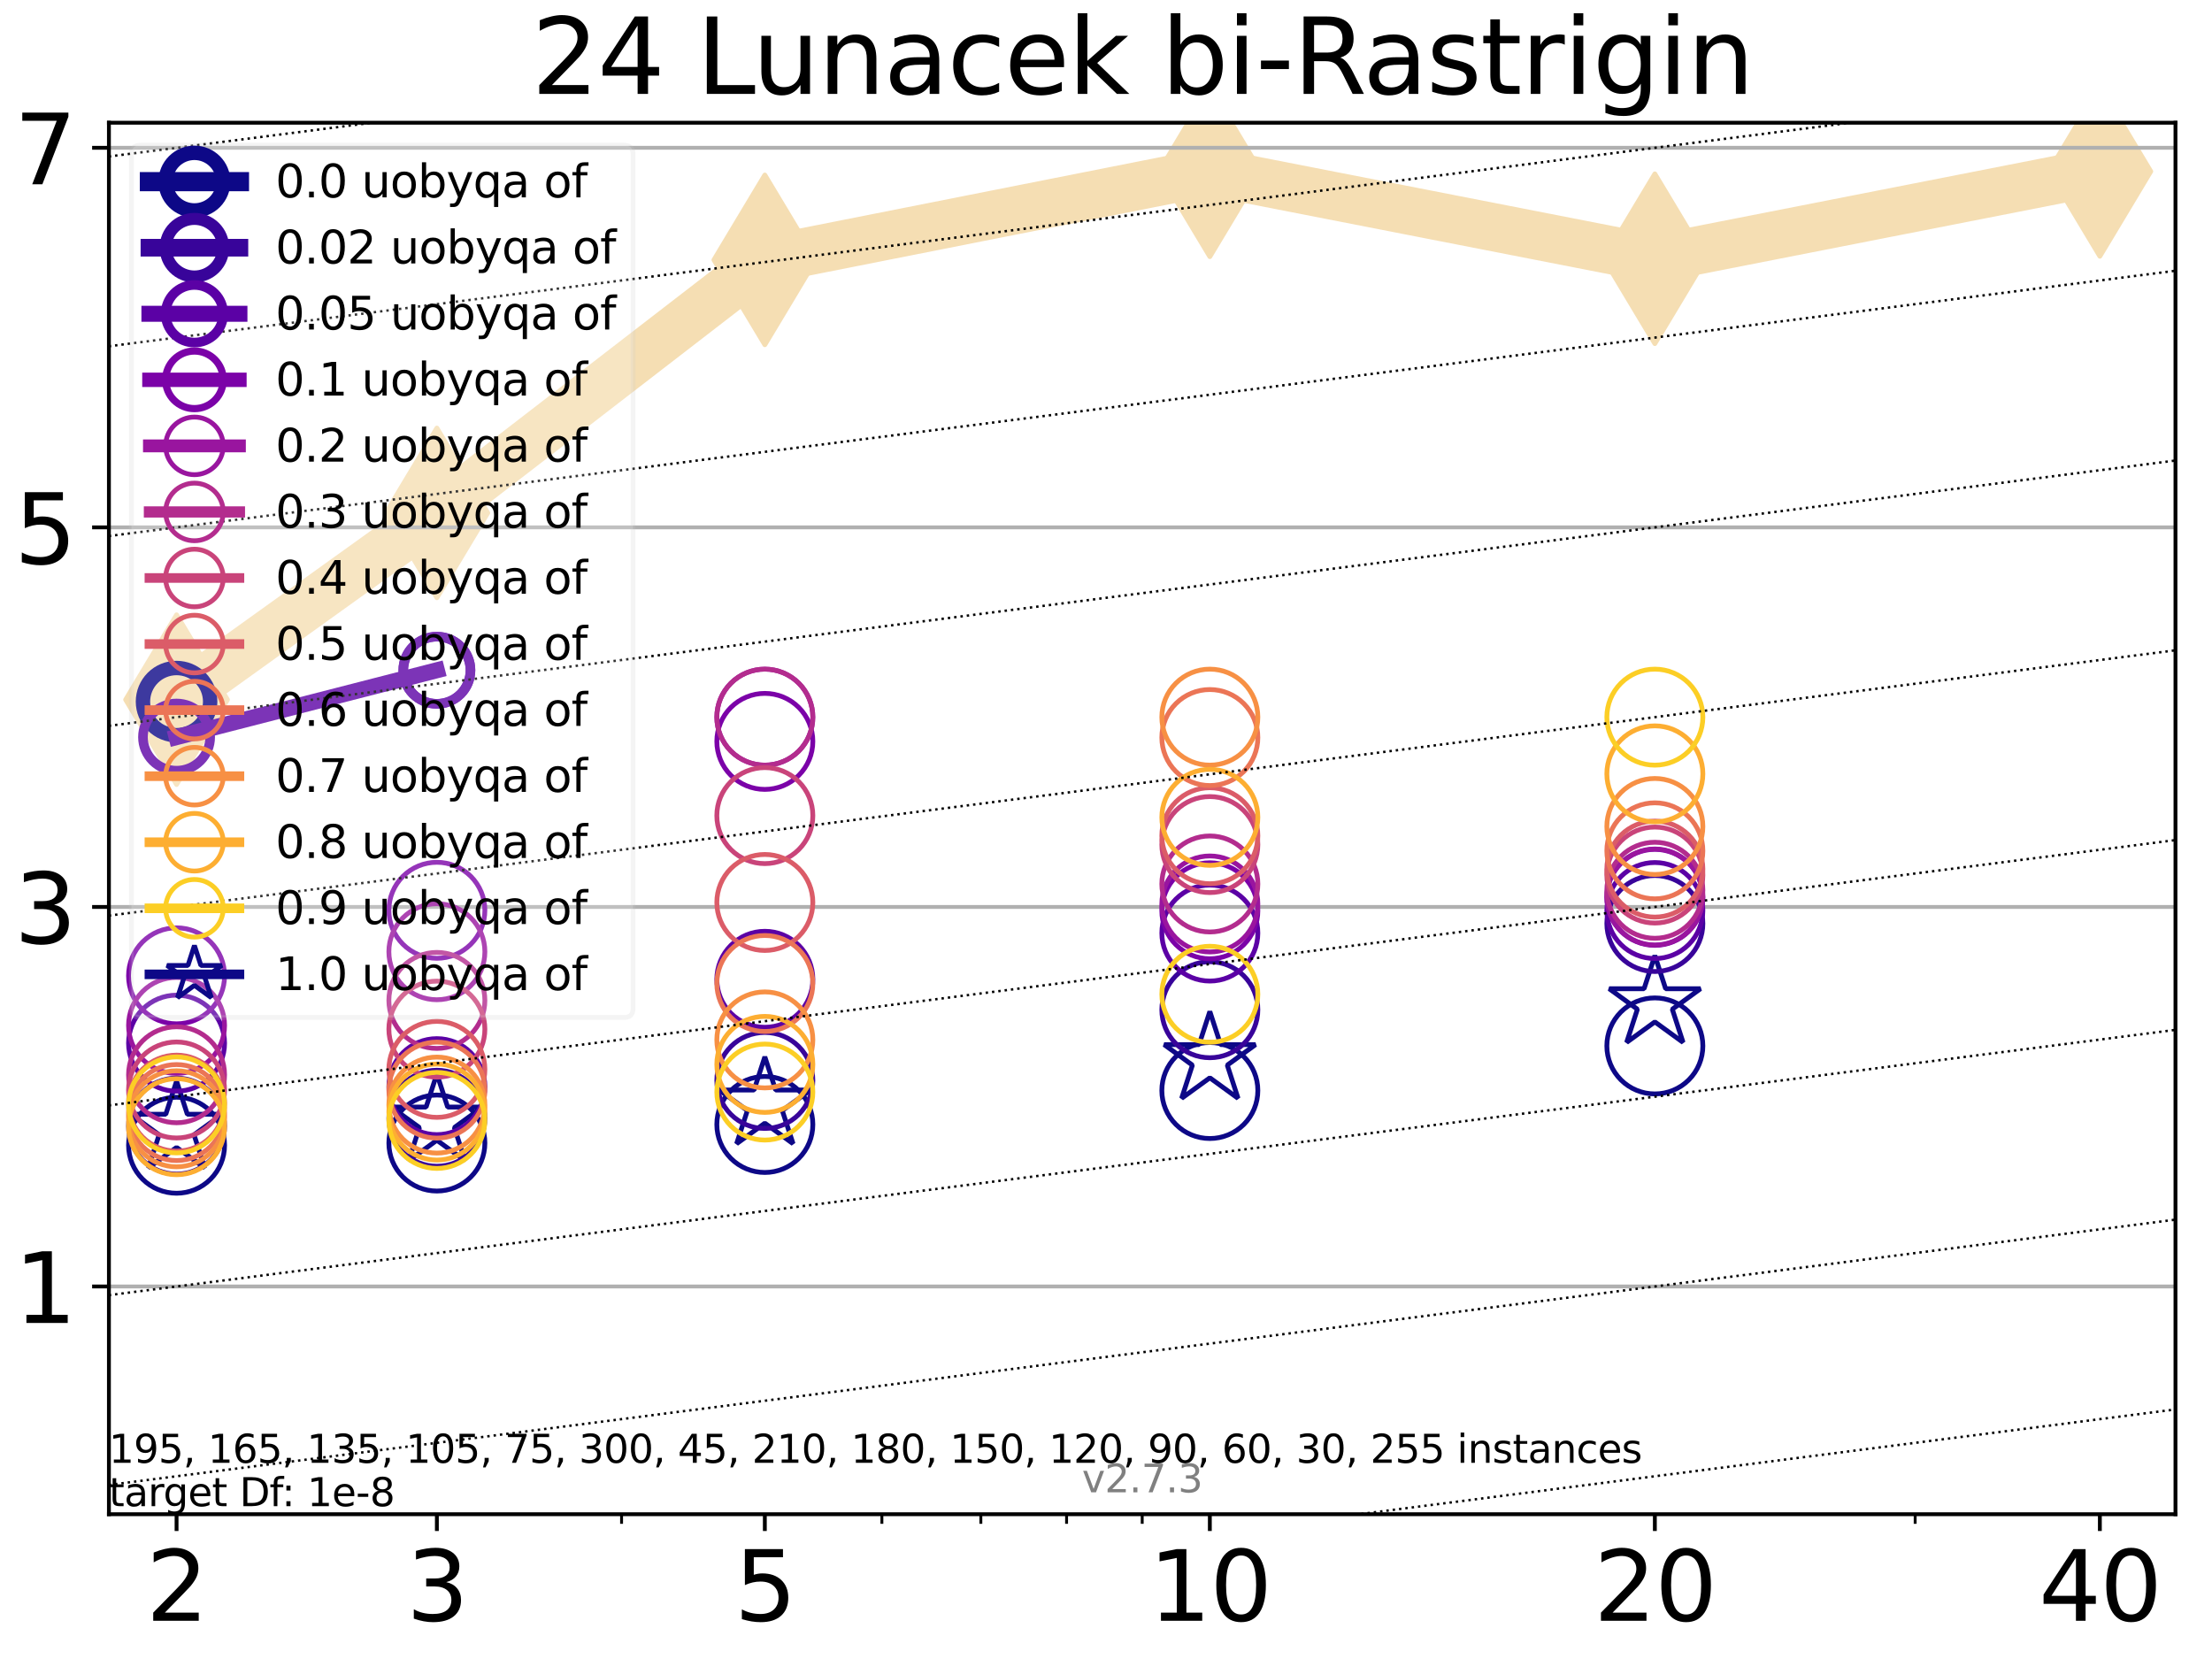 <?xml version="1.0" encoding="utf-8" standalone="no"?>
<!DOCTYPE svg PUBLIC "-//W3C//DTD SVG 1.1//EN"
  "http://www.w3.org/Graphics/SVG/1.1/DTD/svg11.dtd">
<svg xmlns:xlink="http://www.w3.org/1999/xlink" width="460.8pt" height="345.6pt" viewBox="0 0 460.8 345.6" xmlns="http://www.w3.org/2000/svg" version="1.1">
 <defs>
  <style type="text/css">*{stroke-linejoin: round; stroke-linecap: butt}</style>
 </defs>
 <g id="figure_1">
  <g id="patch_1">
   <path d="M 0 345.6 
L 460.8 345.6 
L 460.8 0 
L 0 0 
z
" style="fill: #ffffff"/>
  </g>
  <g id="axes_1">
   <g id="patch_2">
    <path d="M 22.69 315.44 
L 453.192 315.44 
L 453.192 25.56 
L 22.69 25.56 
z
" style="fill: #ffffff"/>
   </g>
   <g id="line2d_1">
    <path d="M 36.781 145.755 
L 91.009 106.848 
L 159.329 54.138 
L 252.032 35.781 
L 344.736 53.901 
L 437.439 35.703 
" clip-path="url(#pa66f334269)" style="fill: none; stroke: #f5deb3; stroke-width: 10; stroke-linecap: square"/>
    <defs>
     <path id="ma6d4f7683c" d="M -0 17.678 
L 10.607 0 
L 0 -17.678 
L -10.607 -0 
z
" style="stroke: #f5deb3; stroke-linejoin: miter"/>
    </defs>
    <g clip-path="url(#pa66f334269)">
     <use xlink:href="#ma6d4f7683c" x="36.781" y="145.755" style="fill: #f5deb3; stroke: #f5deb3; stroke-linejoin: miter"/>
     <use xlink:href="#ma6d4f7683c" x="91.009" y="106.848" style="fill: #f5deb3; stroke: #f5deb3; stroke-linejoin: miter"/>
     <use xlink:href="#ma6d4f7683c" x="159.329" y="54.138" style="fill: #f5deb3; stroke: #f5deb3; stroke-linejoin: miter"/>
     <use xlink:href="#ma6d4f7683c" x="252.032" y="35.781" style="fill: #f5deb3; stroke: #f5deb3; stroke-linejoin: miter"/>
     <use xlink:href="#ma6d4f7683c" x="344.736" y="53.901" style="fill: #f5deb3; stroke: #f5deb3; stroke-linejoin: miter"/>
     <use xlink:href="#ma6d4f7683c" x="437.439" y="35.703" style="fill: #f5deb3; stroke: #f5deb3; stroke-linejoin: miter"/>
    </g>
   </g>
   <g id="line2d_2"/>
   <g id="line2d_3">
    <defs>
     <path id="m4c9668ae90" d="M 0 -10 
L -2.245 -3.09 
L -9.511 -3.09 
L -3.633 1.18 
L -5.878 8.09 
L -0 3.82 
L 5.878 8.09 
L 3.633 1.18 
L 9.511 -3.09 
L 2.245 -3.09 
z
" style="stroke: #0d0887; stroke-linejoin: bevel"/>
    </defs>
    <g clip-path="url(#pa66f334269)">
     <use xlink:href="#m4c9668ae90" x="36.781" y="235.212" style="fill-opacity: 0; stroke: #0d0887; stroke-linejoin: bevel"/>
     <use xlink:href="#m4c9668ae90" x="91.009" y="233.711" style="fill-opacity: 0; stroke: #0d0887; stroke-linejoin: bevel"/>
     <use xlink:href="#m4c9668ae90" x="159.329" y="230.159" style="fill-opacity: 0; stroke: #0d0887; stroke-linejoin: bevel"/>
     <use xlink:href="#m4c9668ae90" x="252.032" y="220.708" style="fill-opacity: 0; stroke: #0d0887; stroke-linejoin: bevel"/>
     <use xlink:href="#m4c9668ae90" x="344.736" y="209.06" style="fill-opacity: 0; stroke: #0d0887; stroke-linejoin: bevel"/>
    </g>
   </g>
   <g id="matplotlib.axis_1">
    <g id="xtick_1">
     <g id="line2d_4">
      <defs>
       <path id="me33c82ba84" d="M 0 0 
L 0 3.5 
" style="stroke: #000000; stroke-width: 0.8"/>
      </defs>
      <g>
       <use xlink:href="#me33c82ba84" x="36.781" y="315.44" style="stroke: #000000; stroke-width: 0.8"/>
      </g>
     </g>
     <g id="text_1">
      <!-- 2 -->
      <g transform="translate(30.419 337.637) scale(0.2 -0.2)">
       <defs>
        <path id="DejaVuSans-32" d="M 1228 531 
L 3431 531 
L 3431 0 
L 469 0 
L 469 531 
Q 828 903 1448 1529 
Q 2069 2156 2228 2338 
Q 2531 2678 2651 2914 
Q 2772 3150 2772 3378 
Q 2772 3750 2511 3984 
Q 2250 4219 1831 4219 
Q 1534 4219 1204 4116 
Q 875 4013 500 3803 
L 500 4441 
Q 881 4594 1212 4672 
Q 1544 4750 1819 4750 
Q 2544 4750 2975 4387 
Q 3406 4025 3406 3419 
Q 3406 3131 3298 2873 
Q 3191 2616 2906 2266 
Q 2828 2175 2409 1742 
Q 1991 1309 1228 531 
z
" transform="scale(0.016)"/>
       </defs>
       <use xlink:href="#DejaVuSans-32"/>
      </g>
     </g>
    </g>
    <g id="xtick_2">
     <g id="line2d_5">
      <g>
       <use xlink:href="#me33c82ba84" x="91.009" y="315.44" style="stroke: #000000; stroke-width: 0.8"/>
      </g>
     </g>
     <g id="text_2">
      <!-- 3 -->
      <g transform="translate(84.647 337.637) scale(0.2 -0.2)">
       <defs>
        <path id="DejaVuSans-33" d="M 2597 2516 
Q 3050 2419 3304 2112 
Q 3559 1806 3559 1356 
Q 3559 666 3084 287 
Q 2609 -91 1734 -91 
Q 1441 -91 1130 -33 
Q 819 25 488 141 
L 488 750 
Q 750 597 1062 519 
Q 1375 441 1716 441 
Q 2309 441 2620 675 
Q 2931 909 2931 1356 
Q 2931 1769 2642 2001 
Q 2353 2234 1838 2234 
L 1294 2234 
L 1294 2753 
L 1863 2753 
Q 2328 2753 2575 2939 
Q 2822 3125 2822 3475 
Q 2822 3834 2567 4026 
Q 2313 4219 1838 4219 
Q 1578 4219 1281 4162 
Q 984 4106 628 3988 
L 628 4550 
Q 988 4650 1302 4700 
Q 1616 4750 1894 4750 
Q 2613 4750 3031 4423 
Q 3450 4097 3450 3541 
Q 3450 3153 3228 2886 
Q 3006 2619 2597 2516 
z
" transform="scale(0.016)"/>
       </defs>
       <use xlink:href="#DejaVuSans-33"/>
      </g>
     </g>
    </g>
    <g id="xtick_3">
     <g id="line2d_6">
      <g>
       <use xlink:href="#me33c82ba84" x="159.329" y="315.44" style="stroke: #000000; stroke-width: 0.8"/>
      </g>
     </g>
     <g id="text_3">
      <!-- 5 -->
      <g transform="translate(152.966 337.637) scale(0.2 -0.2)">
       <defs>
        <path id="DejaVuSans-35" d="M 691 4666 
L 3169 4666 
L 3169 4134 
L 1269 4134 
L 1269 2991 
Q 1406 3038 1543 3061 
Q 1681 3084 1819 3084 
Q 2600 3084 3056 2656 
Q 3513 2228 3513 1497 
Q 3513 744 3044 326 
Q 2575 -91 1722 -91 
Q 1428 -91 1123 -41 
Q 819 9 494 109 
L 494 744 
Q 775 591 1075 516 
Q 1375 441 1709 441 
Q 2250 441 2565 725 
Q 2881 1009 2881 1497 
Q 2881 1984 2565 2268 
Q 2250 2553 1709 2553 
Q 1456 2553 1204 2497 
Q 953 2441 691 2322 
L 691 4666 
z
" transform="scale(0.016)"/>
       </defs>
       <use xlink:href="#DejaVuSans-35"/>
      </g>
     </g>
    </g>
    <g id="xtick_4">
     <g id="line2d_7">
      <g>
       <use xlink:href="#me33c82ba84" x="252.032" y="315.44" style="stroke: #000000; stroke-width: 0.8"/>
      </g>
     </g>
     <g id="text_4">
      <!-- 10 -->
      <g transform="translate(239.307 337.637) scale(0.2 -0.2)">
       <defs>
        <path id="DejaVuSans-31" d="M 794 531 
L 1825 531 
L 1825 4091 
L 703 3866 
L 703 4441 
L 1819 4666 
L 2450 4666 
L 2450 531 
L 3481 531 
L 3481 0 
L 794 0 
L 794 531 
z
" transform="scale(0.016)"/>
        <path id="DejaVuSans-30" d="M 2034 4250 
Q 1547 4250 1301 3770 
Q 1056 3291 1056 2328 
Q 1056 1369 1301 889 
Q 1547 409 2034 409 
Q 2525 409 2770 889 
Q 3016 1369 3016 2328 
Q 3016 3291 2770 3770 
Q 2525 4250 2034 4250 
z
M 2034 4750 
Q 2819 4750 3233 4129 
Q 3647 3509 3647 2328 
Q 3647 1150 3233 529 
Q 2819 -91 2034 -91 
Q 1250 -91 836 529 
Q 422 1150 422 2328 
Q 422 3509 836 4129 
Q 1250 4750 2034 4750 
z
" transform="scale(0.016)"/>
       </defs>
       <use xlink:href="#DejaVuSans-31"/>
       <use xlink:href="#DejaVuSans-30" x="63.623"/>
      </g>
     </g>
    </g>
    <g id="xtick_5">
     <g id="line2d_8">
      <g>
       <use xlink:href="#me33c82ba84" x="344.736" y="315.44" style="stroke: #000000; stroke-width: 0.8"/>
      </g>
     </g>
     <g id="text_5">
      <!-- 20 -->
      <g transform="translate(332.011 337.637) scale(0.2 -0.2)">
       <use xlink:href="#DejaVuSans-32"/>
       <use xlink:href="#DejaVuSans-30" x="63.623"/>
      </g>
     </g>
    </g>
    <g id="xtick_6">
     <g id="line2d_9">
      <g>
       <use xlink:href="#me33c82ba84" x="437.439" y="315.44" style="stroke: #000000; stroke-width: 0.8"/>
      </g>
     </g>
     <g id="text_6">
      <!-- 40 -->
      <g transform="translate(424.714 337.637) scale(0.2 -0.2)">
       <defs>
        <path id="DejaVuSans-34" d="M 2419 4116 
L 825 1625 
L 2419 1625 
L 2419 4116 
z
M 2253 4666 
L 3047 4666 
L 3047 1625 
L 3713 1625 
L 3713 1100 
L 3047 1100 
L 3047 0 
L 2419 0 
L 2419 1100 
L 313 1100 
L 313 1709 
L 2253 4666 
z
" transform="scale(0.016)"/>
       </defs>
       <use xlink:href="#DejaVuSans-34"/>
       <use xlink:href="#DejaVuSans-30" x="63.623"/>
      </g>
     </g>
    </g>
    <g id="xtick_7">
     <g id="line2d_10">
      <defs>
       <path id="m05e4475fa1" d="M 0 0 
L 0 2 
" style="stroke: #000000; stroke-width: 0.6"/>
      </defs>
      <g>
       <use xlink:href="#m05e4475fa1" x="129.485" y="315.44" style="stroke: #000000; stroke-width: 0.6"/>
      </g>
     </g>
    </g>
    <g id="xtick_8">
     <g id="line2d_11">
      <g>
       <use xlink:href="#m05e4475fa1" x="183.713" y="315.44" style="stroke: #000000; stroke-width: 0.6"/>
      </g>
     </g>
    </g>
    <g id="xtick_9">
     <g id="line2d_12">
      <g>
       <use xlink:href="#m05e4475fa1" x="204.329" y="315.44" style="stroke: #000000; stroke-width: 0.6"/>
      </g>
     </g>
    </g>
    <g id="xtick_10">
     <g id="line2d_13">
      <g>
       <use xlink:href="#m05e4475fa1" x="222.188" y="315.44" style="stroke: #000000; stroke-width: 0.6"/>
      </g>
     </g>
    </g>
    <g id="xtick_11">
     <g id="line2d_14">
      <g>
       <use xlink:href="#m05e4475fa1" x="237.941" y="315.44" style="stroke: #000000; stroke-width: 0.6"/>
      </g>
     </g>
    </g>
    <g id="xtick_12">
     <g id="line2d_15">
      <g>
       <use xlink:href="#m05e4475fa1" x="398.964" y="315.44" style="stroke: #000000; stroke-width: 0.6"/>
      </g>
     </g>
    </g>
   </g>
   <g id="matplotlib.axis_2">
    <g id="ytick_1">
     <g id="line2d_16">
      <path d="M 22.69 267.999 
L 453.192 267.999 
" clip-path="url(#pa66f334269)" style="fill: none; stroke: #b0b0b0; stroke-width: 0.8; stroke-linecap: square"/>
     </g>
     <g id="line2d_17">
      <defs>
       <path id="mcad3ab071e" d="M 0 0 
L -3.5 0 
" style="stroke: #000000; stroke-width: 0.8"/>
      </defs>
      <g>
       <use xlink:href="#mcad3ab071e" x="22.69" y="267.999" style="stroke: #000000; stroke-width: 0.8"/>
      </g>
     </g>
     <g id="text_7">
      <!-- 1 -->
      <g transform="translate(2.965 275.597) scale(0.2 -0.2)">
       <use xlink:href="#DejaVuSans-31"/>
      </g>
     </g>
    </g>
    <g id="ytick_2">
     <g id="line2d_18">
      <path d="M 22.69 188.93 
L 453.192 188.93 
" clip-path="url(#pa66f334269)" style="fill: none; stroke: #b0b0b0; stroke-width: 0.8; stroke-linecap: square"/>
     </g>
     <g id="line2d_19">
      <g>
       <use xlink:href="#mcad3ab071e" x="22.69" y="188.93" style="stroke: #000000; stroke-width: 0.8"/>
      </g>
     </g>
     <g id="text_8">
      <!-- 3 -->
      <g transform="translate(2.965 196.528) scale(0.2 -0.2)">
       <use xlink:href="#DejaVuSans-33"/>
      </g>
     </g>
    </g>
    <g id="ytick_3">
     <g id="line2d_20">
      <path d="M 22.69 109.86 
L 453.192 109.86 
" clip-path="url(#pa66f334269)" style="fill: none; stroke: #b0b0b0; stroke-width: 0.8; stroke-linecap: square"/>
     </g>
     <g id="line2d_21">
      <g>
       <use xlink:href="#mcad3ab071e" x="22.69" y="109.86" style="stroke: #000000; stroke-width: 0.8"/>
      </g>
     </g>
     <g id="text_9">
      <!-- 5 -->
      <g transform="translate(2.965 117.459) scale(0.2 -0.2)">
       <use xlink:href="#DejaVuSans-35"/>
      </g>
     </g>
    </g>
    <g id="ytick_4">
     <g id="line2d_22">
      <path d="M 22.69 30.791 
L 453.192 30.791 
" clip-path="url(#pa66f334269)" style="fill: none; stroke: #b0b0b0; stroke-width: 0.8; stroke-linecap: square"/>
     </g>
     <g id="line2d_23">
      <g>
       <use xlink:href="#mcad3ab071e" x="22.69" y="30.791" style="stroke: #000000; stroke-width: 0.8"/>
      </g>
     </g>
     <g id="text_10">
      <!-- 7 -->
      <g transform="translate(2.965 38.39) scale(0.2 -0.2)">
       <defs>
        <path id="DejaVuSans-37" d="M 525 4666 
L 3525 4666 
L 3525 4397 
L 1831 0 
L 1172 0 
L 2766 4134 
L 525 4134 
L 525 4666 
z
" transform="scale(0.016)"/>
       </defs>
       <use xlink:href="#DejaVuSans-37"/>
      </g>
     </g>
    </g>
   </g>
   <g id="line2d_24">
    <path d="M 36.781 146.158 
" clip-path="url(#pa66f334269)" style="fill: none; stroke: #0d0887; stroke-width: 4; stroke-linecap: square"/>
    <defs>
     <path id="ma928a52138" d="M 0 7 
C 1.856 7 3.637 6.262 4.95 4.95 
C 6.262 3.637 7 1.856 7 0 
C 7 -1.856 6.262 -3.637 4.95 -4.95 
C 3.637 -6.262 1.856 -7 0 -7 
C -1.856 -7 -3.637 -6.262 -4.95 -4.95 
C -6.262 -3.637 -7 -1.856 -7 0 
C -7 1.856 -6.262 3.637 -4.95 4.95 
C -3.637 6.262 -1.856 7 0 7 
z
" style="stroke: #0d0887; stroke-width: 3"/>
    </defs>
    <g clip-path="url(#pa66f334269)">
     <use xlink:href="#ma928a52138" x="36.781" y="146.158" style="fill-opacity: 0; stroke: #0d0887; stroke-width: 3"/>
    </g>
   </g>
   <g id="line2d_25"/>
   <g id="line2d_26">
    <defs>
     <path id="mbdbe75b39d" d="M 0 10 
C 2.652 10 5.196 8.946 7.071 7.071 
C 8.946 5.196 10 2.652 10 0 
C 10 -2.652 8.946 -5.196 7.071 -7.071 
C 5.196 -8.946 2.652 -10 0 -10 
C -2.652 -10 -5.196 -8.946 -7.071 -7.071 
C -8.946 -5.196 -10 -2.652 -10 0 
C -10 2.652 -8.946 5.196 -7.071 7.071 
C -5.196 8.946 -2.652 10 0 10 
z
" style="stroke: #0d0887"/>
    </defs>
    <g clip-path="url(#pa66f334269)">
     <use xlink:href="#mbdbe75b39d" x="36.781" y="238.573" style="fill-opacity: 0; stroke: #0d0887"/>
     <use xlink:href="#mbdbe75b39d" x="91.009" y="238.115" style="fill-opacity: 0; stroke: #0d0887"/>
     <use xlink:href="#mbdbe75b39d" x="159.329" y="234.248" style="fill-opacity: 0; stroke: #0d0887"/>
     <use xlink:href="#mbdbe75b39d" x="252.032" y="227.174" style="fill-opacity: 0; stroke: #0d0887"/>
     <use xlink:href="#mbdbe75b39d" x="344.736" y="217.883" style="fill-opacity: 0; stroke: #0d0887"/>
    </g>
   </g>
   <g id="line2d_27"/>
   <g id="line2d_28">
    <defs>
     <path id="m44328b60bf" d="M 0 10 
C 2.652 10 5.196 8.946 7.071 7.071 
C 8.946 5.196 10 2.652 10 0 
C 10 -2.652 8.946 -5.196 7.071 -7.071 
C 5.196 -8.946 2.652 -10 0 -10 
C -2.652 -10 -5.196 -8.946 -7.071 -7.071 
C -8.946 -5.196 -10 -2.652 -10 0 
C -10 2.652 -8.946 5.196 -7.071 7.071 
C -5.196 8.946 -2.652 10 0 10 
z
" style="stroke: #38049a"/>
    </defs>
    <g clip-path="url(#pa66f334269)">
     <use xlink:href="#m44328b60bf" x="36.781" y="234.588" style="fill-opacity: 0; stroke: #38049a"/>
     <use xlink:href="#m44328b60bf" x="91.009" y="232.952" style="fill-opacity: 0; stroke: #38049a"/>
     <use xlink:href="#m44328b60bf" x="159.329" y="225.078" style="fill-opacity: 0; stroke: #38049a"/>
     <use xlink:href="#m44328b60bf" x="252.032" y="210.344" style="fill-opacity: 0; stroke: #38049a"/>
     <use xlink:href="#m44328b60bf" x="344.736" y="192.385" style="fill-opacity: 0; stroke: #38049a"/>
    </g>
   </g>
   <g id="line2d_29">
    <path d="M 36.781 153.552 
L 91.009 139.624 
" clip-path="url(#pa66f334269)" style="fill: none; stroke: #5b01a5; stroke-width: 3.333; stroke-linecap: square"/>
    <defs>
     <path id="mf77caa37e6" d="M 0 7 
C 1.856 7 3.637 6.262 4.95 4.95 
C 6.262 3.637 7 1.856 7 0 
C 7 -1.856 6.262 -3.637 4.95 -4.95 
C 3.637 -6.262 1.856 -7 0 -7 
C -1.856 -7 -3.637 -6.262 -4.95 -4.95 
C -6.262 -3.637 -7 -1.856 -7 0 
C -7 1.856 -6.262 3.637 -4.95 4.95 
C -3.637 6.262 -1.856 7 0 7 
z
" style="stroke: #5b01a5; stroke-width: 2"/>
    </defs>
    <g clip-path="url(#pa66f334269)">
     <use xlink:href="#mf77caa37e6" x="36.781" y="153.552" style="fill-opacity: 0; stroke: #5b01a5; stroke-width: 2"/>
     <use xlink:href="#mf77caa37e6" x="91.009" y="139.624" style="fill-opacity: 0; stroke: #5b01a5; stroke-width: 2"/>
    </g>
   </g>
   <g id="line2d_30">
    <path d="M 91.009 139.624 
" clip-path="url(#pa66f334269)" style="fill: none; stroke: #5b01a5; stroke-width: 3.333; stroke-linecap: square"/>
    <g clip-path="url(#pa66f334269)">
     <use xlink:href="#mf77caa37e6" x="91.009" y="139.624" style="fill-opacity: 0; stroke: #5b01a5; stroke-width: 2"/>
    </g>
   </g>
   <g id="line2d_31"/>
   <g id="line2d_32">
    <defs>
     <path id="ma7e77a630d" d="M 0 10 
C 2.652 10 5.196 8.946 7.071 7.071 
C 8.946 5.196 10 2.652 10 0 
C 10 -2.652 8.946 -5.196 7.071 -7.071 
C 5.196 -8.946 2.652 -10 0 -10 
C -2.652 -10 -5.196 -8.946 -7.071 -7.071 
C -8.946 -5.196 -10 -2.652 -10 0 
C -10 2.652 -8.946 5.196 -7.071 7.071 
C -5.196 8.946 -2.652 10 0 10 
z
" style="stroke: #5b01a5"/>
    </defs>
    <g clip-path="url(#pa66f334269)">
     <use xlink:href="#ma7e77a630d" x="36.781" y="217.309" style="fill-opacity: 0; stroke: #5b01a5"/>
     <use xlink:href="#ma7e77a630d" x="91.009" y="226.366" style="fill-opacity: 0; stroke: #5b01a5"/>
     <use xlink:href="#ma7e77a630d" x="159.329" y="204.005" style="fill-opacity: 0; stroke: #5b01a5"/>
     <use xlink:href="#ma7e77a630d" x="252.032" y="194.371" style="fill-opacity: 0; stroke: #5b01a5"/>
     <use xlink:href="#ma7e77a630d" x="344.736" y="189.678" style="fill-opacity: 0; stroke: #5b01a5"/>
    </g>
   </g>
   <g id="line2d_33"/>
   <g id="line2d_34">
    <defs>
     <path id="medd858fda4" d="M 0 10 
C 2.652 10 5.196 8.946 7.071 7.071 
C 8.946 5.196 10 2.652 10 0 
C 10 -2.652 8.946 -5.196 7.071 -7.071 
C 5.196 -8.946 2.652 -10 0 -10 
C -2.652 -10 -5.196 -8.946 -7.071 -7.071 
C -8.946 -5.196 -10 -2.652 -10 0 
C -10 2.652 -8.946 5.196 -7.071 7.071 
C -5.196 8.946 -2.652 10 0 10 
z
" style="stroke: #7b02a8"/>
    </defs>
    <g clip-path="url(#pa66f334269)">
     <use xlink:href="#medd858fda4" x="36.781" y="203.281" style="fill-opacity: 0; stroke: #7b02a8"/>
     <use xlink:href="#medd858fda4" x="91.009" y="189.63" style="fill-opacity: 0; stroke: #7b02a8"/>
     <use xlink:href="#medd858fda4" x="159.329" y="154.445" style="fill-opacity: 0; stroke: #7b02a8"/>
     <use xlink:href="#medd858fda4" x="252.032" y="189.729" style="fill-opacity: 0; stroke: #7b02a8"/>
     <use xlink:href="#medd858fda4" x="344.736" y="186.932" style="fill-opacity: 0; stroke: #7b02a8"/>
    </g>
   </g>
   <g id="line2d_35"/>
   <g id="line2d_36">
    <defs>
     <path id="m3ea4eb9d14" d="M 0 10 
C 2.652 10 5.196 8.946 7.071 7.071 
C 8.946 5.196 10 2.652 10 0 
C 10 -2.652 8.946 -5.196 7.071 -7.071 
C 5.196 -8.946 2.652 -10 0 -10 
C -2.652 -10 -5.196 -8.946 -7.071 -7.071 
C -8.946 -5.196 -10 -2.652 -10 0 
C -10 2.652 -8.946 5.196 -7.071 7.071 
C -5.196 8.946 -2.652 10 0 10 
z
" style="stroke: #99159f"/>
    </defs>
    <g clip-path="url(#pa66f334269)">
     <use xlink:href="#m3ea4eb9d14" x="36.781" y="213.612" style="fill-opacity: 0; stroke: #99159f"/>
     <use xlink:href="#m3ea4eb9d14" x="91.009" y="198.263" style="fill-opacity: 0; stroke: #99159f"/>
     <use xlink:href="#m3ea4eb9d14" x="159.329" y="149.394" style="fill-opacity: 0; stroke: #99159f"/>
     <use xlink:href="#m3ea4eb9d14" x="252.032" y="188.314" style="fill-opacity: 0; stroke: #99159f"/>
     <use xlink:href="#m3ea4eb9d14" x="344.736" y="186.86" style="fill-opacity: 0; stroke: #99159f"/>
    </g>
   </g>
   <g id="line2d_37"/>
   <g id="line2d_38">
    <defs>
     <path id="m1d2e6c9c96" d="M 0 10 
C 2.652 10 5.196 8.946 7.071 7.071 
C 8.946 5.196 10 2.652 10 0 
C 10 -2.652 8.946 -5.196 7.071 -7.071 
C 5.196 -8.946 2.652 -10 0 -10 
C -2.652 -10 -5.196 -8.946 -7.071 -7.071 
C -8.946 -5.196 -10 -2.652 -10 0 
C -10 2.652 -8.946 5.196 -7.071 7.071 
C -5.196 8.946 -2.652 10 0 10 
z
" style="stroke: #b32c8e"/>
    </defs>
    <g clip-path="url(#pa66f334269)">
     <use xlink:href="#m1d2e6c9c96" x="36.781" y="223.893" style="fill-opacity: 0; stroke: #b32c8e"/>
     <use xlink:href="#m1d2e6c9c96" x="91.009" y="208.404" style="fill-opacity: 0; stroke: #b32c8e"/>
     <use xlink:href="#m1d2e6c9c96" x="159.329" y="149.394" style="fill-opacity: 0; stroke: #b32c8e"/>
     <use xlink:href="#m1d2e6c9c96" x="252.032" y="184.147" style="fill-opacity: 0; stroke: #b32c8e"/>
     <use xlink:href="#m1d2e6c9c96" x="344.736" y="185.46" style="fill-opacity: 0; stroke: #b32c8e"/>
    </g>
   </g>
   <g id="line2d_39"/>
   <g id="line2d_40">
    <defs>
     <path id="m7bb240b089" d="M 0 10 
C 2.652 10 5.196 8.946 7.071 7.071 
C 8.946 5.196 10 2.652 10 0 
C 10 -2.652 8.946 -5.196 7.071 -7.071 
C 5.196 -8.946 2.652 -10 0 -10 
C -2.652 -10 -5.196 -8.946 -7.071 -7.071 
C -8.946 -5.196 -10 -2.652 -10 0 
C -10 2.652 -8.946 5.196 -7.071 7.071 
C -5.196 8.946 -2.652 10 0 10 
z
" style="stroke: #c9447a"/>
    </defs>
    <g clip-path="url(#pa66f334269)">
     <use xlink:href="#m7bb240b089" x="36.781" y="227.063" style="fill-opacity: 0; stroke: #c9447a"/>
     <use xlink:href="#m7bb240b089" x="91.009" y="214.389" style="fill-opacity: 0; stroke: #c9447a"/>
     <use xlink:href="#m7bb240b089" x="159.329" y="169.904" style="fill-opacity: 0; stroke: #c9447a"/>
     <use xlink:href="#m7bb240b089" x="252.032" y="175.94" style="fill-opacity: 0; stroke: #c9447a"/>
     <use xlink:href="#m7bb240b089" x="344.736" y="182.29" style="fill-opacity: 0; stroke: #c9447a"/>
    </g>
   </g>
   <g id="line2d_41"/>
   <g id="line2d_42">
    <defs>
     <path id="m8ee828b68b" d="M 0 10 
C 2.652 10 5.196 8.946 7.071 7.071 
C 8.946 5.196 10 2.652 10 0 
C 10 -2.652 8.946 -5.196 7.071 -7.071 
C 5.196 -8.946 2.652 -10 0 -10 
C -2.652 -10 -5.196 -8.946 -7.071 -7.071 
C -8.946 -5.196 -10 -2.652 -10 0 
C -10 2.652 -8.946 5.196 -7.071 7.071 
C -5.196 8.946 -2.652 10 0 10 
z
" style="stroke: #db5c68"/>
    </defs>
    <g clip-path="url(#pa66f334269)">
     <use xlink:href="#m8ee828b68b" x="36.781" y="229.803" style="fill-opacity: 0; stroke: #db5c68"/>
     <use xlink:href="#m8ee828b68b" x="91.009" y="222.769" style="fill-opacity: 0; stroke: #db5c68"/>
     <use xlink:href="#m8ee828b68b" x="159.329" y="188" style="fill-opacity: 0; stroke: #db5c68"/>
     <use xlink:href="#m8ee828b68b" x="252.032" y="174.099" style="fill-opacity: 0; stroke: #db5c68"/>
     <use xlink:href="#m8ee828b68b" x="344.736" y="181.048" style="fill-opacity: 0; stroke: #db5c68"/>
    </g>
   </g>
   <g id="line2d_43"/>
   <g id="line2d_44">
    <defs>
     <path id="m85dc032d7b" d="M 0 10 
C 2.652 10 5.196 8.946 7.071 7.071 
C 8.946 5.196 10 2.652 10 0 
C 10 -2.652 8.946 -5.196 7.071 -7.071 
C 5.196 -8.946 2.652 -10 0 -10 
C -2.652 -10 -5.196 -8.946 -7.071 -7.071 
C -8.946 -5.196 -10 -2.652 -10 0 
C -10 2.652 -8.946 5.196 -7.071 7.071 
C -5.196 8.946 -2.652 10 0 10 
z
" style="stroke: #eb7556"/>
    </defs>
    <g clip-path="url(#pa66f334269)">
     <use xlink:href="#m85dc032d7b" x="36.781" y="231.767" style="fill-opacity: 0; stroke: #eb7556"/>
     <use xlink:href="#m85dc032d7b" x="91.009" y="227.09" style="fill-opacity: 0; stroke: #eb7556"/>
     <use xlink:href="#m85dc032d7b" x="159.329" y="204.878" style="fill-opacity: 0; stroke: #eb7556"/>
     <use xlink:href="#m85dc032d7b" x="252.032" y="153.644" style="fill-opacity: 0; stroke: #eb7556"/>
     <use xlink:href="#m85dc032d7b" x="344.736" y="177.244" style="fill-opacity: 0; stroke: #eb7556"/>
    </g>
   </g>
   <g id="line2d_45"/>
   <g id="line2d_46">
    <defs>
     <path id="m7d10e01435" d="M 0 10 
C 2.652 10 5.196 8.946 7.071 7.071 
C 8.946 5.196 10 2.652 10 0 
C 10 -2.652 8.946 -5.196 7.071 -7.071 
C 5.196 -8.946 2.652 -10 0 -10 
C -2.652 -10 -5.196 -8.946 -7.071 -7.071 
C -8.946 -5.196 -10 -2.652 -10 0 
C -10 2.652 -8.946 5.196 -7.071 7.071 
C -5.196 8.946 -2.652 10 0 10 
z
" style="stroke: #f79044"/>
    </defs>
    <g clip-path="url(#pa66f334269)">
     <use xlink:href="#m7d10e01435" x="36.781" y="233.063" style="fill-opacity: 0; stroke: #f79044"/>
     <use xlink:href="#m7d10e01435" x="91.009" y="230.21" style="fill-opacity: 0; stroke: #f79044"/>
     <use xlink:href="#m7d10e01435" x="159.329" y="216.632" style="fill-opacity: 0; stroke: #f79044"/>
     <use xlink:href="#m7d10e01435" x="252.032" y="149.395" style="fill-opacity: 0; stroke: #f79044"/>
     <use xlink:href="#m7d10e01435" x="344.736" y="172.173" style="fill-opacity: 0; stroke: #f79044"/>
    </g>
   </g>
   <g id="line2d_47"/>
   <g id="line2d_48">
    <defs>
     <path id="m2257b97608" d="M 0 10 
C 2.652 10 5.196 8.946 7.071 7.071 
C 8.946 5.196 10 2.652 10 0 
C 10 -2.652 8.946 -5.196 7.071 -7.071 
C 5.196 -8.946 2.652 -10 0 -10 
C -2.652 -10 -5.196 -8.946 -7.071 -7.071 
C -8.946 -5.196 -10 -2.652 -10 0 
C -10 2.652 -8.946 5.196 -7.071 7.071 
C -5.196 8.946 -2.652 10 0 10 
z
" style="stroke: #fdae32"/>
    </defs>
    <g clip-path="url(#pa66f334269)">
     <use xlink:href="#m2257b97608" x="36.781" y="234.711" style="fill-opacity: 0; stroke: #fdae32"/>
     <use xlink:href="#m2257b97608" x="91.009" y="231.663" style="fill-opacity: 0; stroke: #fdae32"/>
     <use xlink:href="#m2257b97608" x="159.329" y="221.733" style="fill-opacity: 0; stroke: #fdae32"/>
     <use xlink:href="#m2257b97608" x="252.032" y="170.269" style="fill-opacity: 0; stroke: #fdae32"/>
     <use xlink:href="#m2257b97608" x="344.736" y="161.21" style="fill-opacity: 0; stroke: #fdae32"/>
    </g>
   </g>
   <g id="line2d_49"/>
   <g id="line2d_50">
    <defs>
     <path id="mbe64a324c6" d="M 0 10 
C 2.652 10 5.196 8.946 7.071 7.071 
C 8.946 5.196 10 2.652 10 0 
C 10 -2.652 8.946 -5.196 7.071 -7.071 
C 5.196 -8.946 2.652 -10 0 -10 
C -2.652 -10 -5.196 -8.946 -7.071 -7.071 
C -8.946 -5.196 -10 -2.652 -10 0 
C -10 2.652 -8.946 5.196 -7.071 7.071 
C -5.196 8.946 -2.652 10 0 10 
z
" style="stroke: #fcce25"/>
    </defs>
    <g clip-path="url(#pa66f334269)">
     <use xlink:href="#mbe64a324c6" x="36.781" y="230.178" style="fill-opacity: 0; stroke: #fcce25"/>
     <use xlink:href="#mbe64a324c6" x="91.009" y="233.403" style="fill-opacity: 0; stroke: #fcce25"/>
     <use xlink:href="#mbe64a324c6" x="159.329" y="227.496" style="fill-opacity: 0; stroke: #fcce25"/>
     <use xlink:href="#mbe64a324c6" x="252.032" y="207.122" style="fill-opacity: 0; stroke: #fcce25"/>
     <use xlink:href="#mbe64a324c6" x="344.736" y="149.395" style="fill-opacity: 0; stroke: #fcce25"/>
    </g>
   </g>
   <g id="line2d_51"/>
   <g id="line2d_52">
    <path d="M 40.424 346.6 
L 461.8 292.505 
" clip-path="url(#pa66f334269)" style="fill: none; stroke-dasharray: 0.5,0.825; stroke-dashoffset: 0; stroke: #000000; stroke-width: 0.5"/>
   </g>
   <g id="line2d_53">
    <path d="M -1 312.383 
L 461.8 252.97 
" clip-path="url(#pa66f334269)" style="fill: none; stroke-dasharray: 0.5,0.825; stroke-dashoffset: 0; stroke: #000000; stroke-width: 0.5"/>
   </g>
   <g id="line2d_54">
    <path d="M -1 272.849 
L 461.8 213.436 
" clip-path="url(#pa66f334269)" style="fill: none; stroke-dasharray: 0.5,0.825; stroke-dashoffset: 0; stroke: #000000; stroke-width: 0.5"/>
   </g>
   <g id="line2d_55">
    <path d="M -1 233.314 
L 461.8 173.901 
" clip-path="url(#pa66f334269)" style="fill: none; stroke-dasharray: 0.5,0.825; stroke-dashoffset: 0; stroke: #000000; stroke-width: 0.5"/>
   </g>
   <g id="line2d_56">
    <path d="M -1 193.78 
L 461.8 134.367 
" clip-path="url(#pa66f334269)" style="fill: none; stroke-dasharray: 0.5,0.825; stroke-dashoffset: 0; stroke: #000000; stroke-width: 0.5"/>
   </g>
   <g id="line2d_57">
    <path d="M -1 154.245 
L 461.8 94.832 
" clip-path="url(#pa66f334269)" style="fill: none; stroke-dasharray: 0.5,0.825; stroke-dashoffset: 0; stroke: #000000; stroke-width: 0.5"/>
   </g>
   <g id="line2d_58">
    <path d="M -1 114.711 
L 461.8 55.298 
" clip-path="url(#pa66f334269)" style="fill: none; stroke-dasharray: 0.5,0.825; stroke-dashoffset: 0; stroke: #000000; stroke-width: 0.5"/>
   </g>
   <g id="line2d_59">
    <path d="M -1 75.176 
L 461.8 15.763 
" clip-path="url(#pa66f334269)" style="fill: none; stroke-dasharray: 0.5,0.825; stroke-dashoffset: 0; stroke: #000000; stroke-width: 0.5"/>
   </g>
   <g id="line2d_60">
    <path d="M -1 35.642 
L 284.421 -1 
" clip-path="url(#pa66f334269)" style="fill: none; stroke-dasharray: 0.5,0.825; stroke-dashoffset: 0; stroke: #000000; stroke-width: 0.5"/>
   </g>
   <g id="patch_3">
    <path d="M 22.69 315.44 
L 22.69 25.56 
" style="fill: none; stroke: #000000; stroke-width: 0.8; stroke-linejoin: miter; stroke-linecap: square"/>
   </g>
   <g id="patch_4">
    <path d="M 453.192 315.44 
L 453.192 25.56 
" style="fill: none; stroke: #000000; stroke-width: 0.8; stroke-linejoin: miter; stroke-linecap: square"/>
   </g>
   <g id="patch_5">
    <path d="M 22.69 315.44 
L 453.192 315.44 
" style="fill: none; stroke: #000000; stroke-width: 0.8; stroke-linejoin: miter; stroke-linecap: square"/>
   </g>
   <g id="patch_6">
    <path d="M 22.69 25.56 
L 453.192 25.56 
" style="fill: none; stroke: #000000; stroke-width: 0.8; stroke-linejoin: miter; stroke-linecap: square"/>
   </g>
   <g id="text_11">
    <!-- 195, 165, 135, 105, 75, 300, 45, 210, 180, 150, 120, 90, 60, 30, 255 instances -->
    <g transform="translate(22.69 304.73) scale(0.081 -0.081)">
     <defs>
      <path id="DejaVuSans-39" d="M 703 97 
L 703 672 
Q 941 559 1184 500 
Q 1428 441 1663 441 
Q 2288 441 2617 861 
Q 2947 1281 2994 2138 
Q 2813 1869 2534 1725 
Q 2256 1581 1919 1581 
Q 1219 1581 811 2004 
Q 403 2428 403 3163 
Q 403 3881 828 4315 
Q 1253 4750 1959 4750 
Q 2769 4750 3195 4129 
Q 3622 3509 3622 2328 
Q 3622 1225 3098 567 
Q 2575 -91 1691 -91 
Q 1453 -91 1209 -44 
Q 966 3 703 97 
z
M 1959 2075 
Q 2384 2075 2632 2365 
Q 2881 2656 2881 3163 
Q 2881 3666 2632 3958 
Q 2384 4250 1959 4250 
Q 1534 4250 1286 3958 
Q 1038 3666 1038 3163 
Q 1038 2656 1286 2365 
Q 1534 2075 1959 2075 
z
" transform="scale(0.016)"/>
      <path id="DejaVuSans-2c" d="M 750 794 
L 1409 794 
L 1409 256 
L 897 -744 
L 494 -744 
L 750 256 
L 750 794 
z
" transform="scale(0.016)"/>
      <path id="DejaVuSans-20" transform="scale(0.016)"/>
      <path id="DejaVuSans-36" d="M 2113 2584 
Q 1688 2584 1439 2293 
Q 1191 2003 1191 1497 
Q 1191 994 1439 701 
Q 1688 409 2113 409 
Q 2538 409 2786 701 
Q 3034 994 3034 1497 
Q 3034 2003 2786 2293 
Q 2538 2584 2113 2584 
z
M 3366 4563 
L 3366 3988 
Q 3128 4100 2886 4159 
Q 2644 4219 2406 4219 
Q 1781 4219 1451 3797 
Q 1122 3375 1075 2522 
Q 1259 2794 1537 2939 
Q 1816 3084 2150 3084 
Q 2853 3084 3261 2657 
Q 3669 2231 3669 1497 
Q 3669 778 3244 343 
Q 2819 -91 2113 -91 
Q 1303 -91 875 529 
Q 447 1150 447 2328 
Q 447 3434 972 4092 
Q 1497 4750 2381 4750 
Q 2619 4750 2861 4703 
Q 3103 4656 3366 4563 
z
" transform="scale(0.016)"/>
      <path id="DejaVuSans-38" d="M 2034 2216 
Q 1584 2216 1326 1975 
Q 1069 1734 1069 1313 
Q 1069 891 1326 650 
Q 1584 409 2034 409 
Q 2484 409 2743 651 
Q 3003 894 3003 1313 
Q 3003 1734 2745 1975 
Q 2488 2216 2034 2216 
z
M 1403 2484 
Q 997 2584 770 2862 
Q 544 3141 544 3541 
Q 544 4100 942 4425 
Q 1341 4750 2034 4750 
Q 2731 4750 3128 4425 
Q 3525 4100 3525 3541 
Q 3525 3141 3298 2862 
Q 3072 2584 2669 2484 
Q 3125 2378 3379 2068 
Q 3634 1759 3634 1313 
Q 3634 634 3220 271 
Q 2806 -91 2034 -91 
Q 1263 -91 848 271 
Q 434 634 434 1313 
Q 434 1759 690 2068 
Q 947 2378 1403 2484 
z
M 1172 3481 
Q 1172 3119 1398 2916 
Q 1625 2713 2034 2713 
Q 2441 2713 2670 2916 
Q 2900 3119 2900 3481 
Q 2900 3844 2670 4047 
Q 2441 4250 2034 4250 
Q 1625 4250 1398 4047 
Q 1172 3844 1172 3481 
z
" transform="scale(0.016)"/>
      <path id="DejaVuSans-69" d="M 603 3500 
L 1178 3500 
L 1178 0 
L 603 0 
L 603 3500 
z
M 603 4863 
L 1178 4863 
L 1178 4134 
L 603 4134 
L 603 4863 
z
" transform="scale(0.016)"/>
      <path id="DejaVuSans-6e" d="M 3513 2113 
L 3513 0 
L 2938 0 
L 2938 2094 
Q 2938 2591 2744 2837 
Q 2550 3084 2163 3084 
Q 1697 3084 1428 2787 
Q 1159 2491 1159 1978 
L 1159 0 
L 581 0 
L 581 3500 
L 1159 3500 
L 1159 2956 
Q 1366 3272 1645 3428 
Q 1925 3584 2291 3584 
Q 2894 3584 3203 3211 
Q 3513 2838 3513 2113 
z
" transform="scale(0.016)"/>
      <path id="DejaVuSans-73" d="M 2834 3397 
L 2834 2853 
Q 2591 2978 2328 3040 
Q 2066 3103 1784 3103 
Q 1356 3103 1142 2972 
Q 928 2841 928 2578 
Q 928 2378 1081 2264 
Q 1234 2150 1697 2047 
L 1894 2003 
Q 2506 1872 2764 1633 
Q 3022 1394 3022 966 
Q 3022 478 2636 193 
Q 2250 -91 1575 -91 
Q 1294 -91 989 -36 
Q 684 19 347 128 
L 347 722 
Q 666 556 975 473 
Q 1284 391 1588 391 
Q 1994 391 2212 530 
Q 2431 669 2431 922 
Q 2431 1156 2273 1281 
Q 2116 1406 1581 1522 
L 1381 1569 
Q 847 1681 609 1914 
Q 372 2147 372 2553 
Q 372 3047 722 3315 
Q 1072 3584 1716 3584 
Q 2034 3584 2315 3537 
Q 2597 3491 2834 3397 
z
" transform="scale(0.016)"/>
      <path id="DejaVuSans-74" d="M 1172 4494 
L 1172 3500 
L 2356 3500 
L 2356 3053 
L 1172 3053 
L 1172 1153 
Q 1172 725 1289 603 
Q 1406 481 1766 481 
L 2356 481 
L 2356 0 
L 1766 0 
Q 1100 0 847 248 
Q 594 497 594 1153 
L 594 3053 
L 172 3053 
L 172 3500 
L 594 3500 
L 594 4494 
L 1172 4494 
z
" transform="scale(0.016)"/>
      <path id="DejaVuSans-61" d="M 2194 1759 
Q 1497 1759 1228 1600 
Q 959 1441 959 1056 
Q 959 750 1161 570 
Q 1363 391 1709 391 
Q 2188 391 2477 730 
Q 2766 1069 2766 1631 
L 2766 1759 
L 2194 1759 
z
M 3341 1997 
L 3341 0 
L 2766 0 
L 2766 531 
Q 2569 213 2275 61 
Q 1981 -91 1556 -91 
Q 1019 -91 701 211 
Q 384 513 384 1019 
Q 384 1609 779 1909 
Q 1175 2209 1959 2209 
L 2766 2209 
L 2766 2266 
Q 2766 2663 2505 2880 
Q 2244 3097 1772 3097 
Q 1472 3097 1187 3025 
Q 903 2953 641 2809 
L 641 3341 
Q 956 3463 1253 3523 
Q 1550 3584 1831 3584 
Q 2591 3584 2966 3190 
Q 3341 2797 3341 1997 
z
" transform="scale(0.016)"/>
      <path id="DejaVuSans-63" d="M 3122 3366 
L 3122 2828 
Q 2878 2963 2633 3030 
Q 2388 3097 2138 3097 
Q 1578 3097 1268 2742 
Q 959 2388 959 1747 
Q 959 1106 1268 751 
Q 1578 397 2138 397 
Q 2388 397 2633 464 
Q 2878 531 3122 666 
L 3122 134 
Q 2881 22 2623 -34 
Q 2366 -91 2075 -91 
Q 1284 -91 818 406 
Q 353 903 353 1747 
Q 353 2603 823 3093 
Q 1294 3584 2113 3584 
Q 2378 3584 2631 3529 
Q 2884 3475 3122 3366 
z
" transform="scale(0.016)"/>
      <path id="DejaVuSans-65" d="M 3597 1894 
L 3597 1613 
L 953 1613 
Q 991 1019 1311 708 
Q 1631 397 2203 397 
Q 2534 397 2845 478 
Q 3156 559 3463 722 
L 3463 178 
Q 3153 47 2828 -22 
Q 2503 -91 2169 -91 
Q 1331 -91 842 396 
Q 353 884 353 1716 
Q 353 2575 817 3079 
Q 1281 3584 2069 3584 
Q 2775 3584 3186 3129 
Q 3597 2675 3597 1894 
z
M 3022 2063 
Q 3016 2534 2758 2815 
Q 2500 3097 2075 3097 
Q 1594 3097 1305 2825 
Q 1016 2553 972 2059 
L 3022 2063 
z
" transform="scale(0.016)"/>
     </defs>
     <use xlink:href="#DejaVuSans-31"/>
     <use xlink:href="#DejaVuSans-39" x="63.623"/>
     <use xlink:href="#DejaVuSans-35" x="127.246"/>
     <use xlink:href="#DejaVuSans-2c" x="190.869"/>
     <use xlink:href="#DejaVuSans-20" x="222.656"/>
     <use xlink:href="#DejaVuSans-31" x="254.443"/>
     <use xlink:href="#DejaVuSans-36" x="318.066"/>
     <use xlink:href="#DejaVuSans-35" x="381.689"/>
     <use xlink:href="#DejaVuSans-2c" x="445.312"/>
     <use xlink:href="#DejaVuSans-20" x="477.1"/>
     <use xlink:href="#DejaVuSans-31" x="508.887"/>
     <use xlink:href="#DejaVuSans-33" x="572.51"/>
     <use xlink:href="#DejaVuSans-35" x="636.133"/>
     <use xlink:href="#DejaVuSans-2c" x="699.756"/>
     <use xlink:href="#DejaVuSans-20" x="731.543"/>
     <use xlink:href="#DejaVuSans-31" x="763.33"/>
     <use xlink:href="#DejaVuSans-30" x="826.953"/>
     <use xlink:href="#DejaVuSans-35" x="890.576"/>
     <use xlink:href="#DejaVuSans-2c" x="954.199"/>
     <use xlink:href="#DejaVuSans-20" x="985.986"/>
     <use xlink:href="#DejaVuSans-37" x="1017.773"/>
     <use xlink:href="#DejaVuSans-35" x="1081.396"/>
     <use xlink:href="#DejaVuSans-2c" x="1145.02"/>
     <use xlink:href="#DejaVuSans-20" x="1176.807"/>
     <use xlink:href="#DejaVuSans-33" x="1208.594"/>
     <use xlink:href="#DejaVuSans-30" x="1272.217"/>
     <use xlink:href="#DejaVuSans-30" x="1335.84"/>
     <use xlink:href="#DejaVuSans-2c" x="1399.463"/>
     <use xlink:href="#DejaVuSans-20" x="1431.25"/>
     <use xlink:href="#DejaVuSans-34" x="1463.037"/>
     <use xlink:href="#DejaVuSans-35" x="1526.66"/>
     <use xlink:href="#DejaVuSans-2c" x="1590.283"/>
     <use xlink:href="#DejaVuSans-20" x="1622.07"/>
     <use xlink:href="#DejaVuSans-32" x="1653.857"/>
     <use xlink:href="#DejaVuSans-31" x="1717.48"/>
     <use xlink:href="#DejaVuSans-30" x="1781.104"/>
     <use xlink:href="#DejaVuSans-2c" x="1844.727"/>
     <use xlink:href="#DejaVuSans-20" x="1876.514"/>
     <use xlink:href="#DejaVuSans-31" x="1908.301"/>
     <use xlink:href="#DejaVuSans-38" x="1971.924"/>
     <use xlink:href="#DejaVuSans-30" x="2035.547"/>
     <use xlink:href="#DejaVuSans-2c" x="2099.17"/>
     <use xlink:href="#DejaVuSans-20" x="2130.957"/>
     <use xlink:href="#DejaVuSans-31" x="2162.744"/>
     <use xlink:href="#DejaVuSans-35" x="2226.367"/>
     <use xlink:href="#DejaVuSans-30" x="2289.99"/>
     <use xlink:href="#DejaVuSans-2c" x="2353.613"/>
     <use xlink:href="#DejaVuSans-20" x="2385.4"/>
     <use xlink:href="#DejaVuSans-31" x="2417.188"/>
     <use xlink:href="#DejaVuSans-32" x="2480.811"/>
     <use xlink:href="#DejaVuSans-30" x="2544.434"/>
     <use xlink:href="#DejaVuSans-2c" x="2608.057"/>
     <use xlink:href="#DejaVuSans-20" x="2639.844"/>
     <use xlink:href="#DejaVuSans-39" x="2671.631"/>
     <use xlink:href="#DejaVuSans-30" x="2735.254"/>
     <use xlink:href="#DejaVuSans-2c" x="2798.877"/>
     <use xlink:href="#DejaVuSans-20" x="2830.664"/>
     <use xlink:href="#DejaVuSans-36" x="2862.451"/>
     <use xlink:href="#DejaVuSans-30" x="2926.074"/>
     <use xlink:href="#DejaVuSans-2c" x="2989.697"/>
     <use xlink:href="#DejaVuSans-20" x="3021.484"/>
     <use xlink:href="#DejaVuSans-33" x="3053.271"/>
     <use xlink:href="#DejaVuSans-30" x="3116.895"/>
     <use xlink:href="#DejaVuSans-2c" x="3180.518"/>
     <use xlink:href="#DejaVuSans-20" x="3212.305"/>
     <use xlink:href="#DejaVuSans-32" x="3244.092"/>
     <use xlink:href="#DejaVuSans-35" x="3307.715"/>
     <use xlink:href="#DejaVuSans-35" x="3371.338"/>
     <use xlink:href="#DejaVuSans-20" x="3434.961"/>
     <use xlink:href="#DejaVuSans-69" x="3466.748"/>
     <use xlink:href="#DejaVuSans-6e" x="3494.531"/>
     <use xlink:href="#DejaVuSans-73" x="3557.91"/>
     <use xlink:href="#DejaVuSans-74" x="3610.01"/>
     <use xlink:href="#DejaVuSans-61" x="3649.219"/>
     <use xlink:href="#DejaVuSans-6e" x="3710.498"/>
     <use xlink:href="#DejaVuSans-63" x="3773.877"/>
     <use xlink:href="#DejaVuSans-65" x="3828.857"/>
     <use xlink:href="#DejaVuSans-73" x="3890.381"/>
    </g>
    <!-- target Df: 1e-8 -->
    <g transform="translate(22.69 313.762) scale(0.081 -0.081)">
     <defs>
      <path id="DejaVuSans-72" d="M 2631 2963 
Q 2534 3019 2420 3045 
Q 2306 3072 2169 3072 
Q 1681 3072 1420 2755 
Q 1159 2438 1159 1844 
L 1159 0 
L 581 0 
L 581 3500 
L 1159 3500 
L 1159 2956 
Q 1341 3275 1631 3429 
Q 1922 3584 2338 3584 
Q 2397 3584 2469 3576 
Q 2541 3569 2628 3553 
L 2631 2963 
z
" transform="scale(0.016)"/>
      <path id="DejaVuSans-67" d="M 2906 1791 
Q 2906 2416 2648 2759 
Q 2391 3103 1925 3103 
Q 1463 3103 1205 2759 
Q 947 2416 947 1791 
Q 947 1169 1205 825 
Q 1463 481 1925 481 
Q 2391 481 2648 825 
Q 2906 1169 2906 1791 
z
M 3481 434 
Q 3481 -459 3084 -895 
Q 2688 -1331 1869 -1331 
Q 1566 -1331 1297 -1286 
Q 1028 -1241 775 -1147 
L 775 -588 
Q 1028 -725 1275 -790 
Q 1522 -856 1778 -856 
Q 2344 -856 2625 -561 
Q 2906 -266 2906 331 
L 2906 616 
Q 2728 306 2450 153 
Q 2172 0 1784 0 
Q 1141 0 747 490 
Q 353 981 353 1791 
Q 353 2603 747 3093 
Q 1141 3584 1784 3584 
Q 2172 3584 2450 3431 
Q 2728 3278 2906 2969 
L 2906 3500 
L 3481 3500 
L 3481 434 
z
" transform="scale(0.016)"/>
      <path id="DejaVuSans-44" d="M 1259 4147 
L 1259 519 
L 2022 519 
Q 2988 519 3436 956 
Q 3884 1394 3884 2338 
Q 3884 3275 3436 3711 
Q 2988 4147 2022 4147 
L 1259 4147 
z
M 628 4666 
L 1925 4666 
Q 3281 4666 3915 4102 
Q 4550 3538 4550 2338 
Q 4550 1131 3912 565 
Q 3275 0 1925 0 
L 628 0 
L 628 4666 
z
" transform="scale(0.016)"/>
      <path id="DejaVuSans-66" d="M 2375 4863 
L 2375 4384 
L 1825 4384 
Q 1516 4384 1395 4259 
Q 1275 4134 1275 3809 
L 1275 3500 
L 2222 3500 
L 2222 3053 
L 1275 3053 
L 1275 0 
L 697 0 
L 697 3053 
L 147 3053 
L 147 3500 
L 697 3500 
L 697 3744 
Q 697 4328 969 4595 
Q 1241 4863 1831 4863 
L 2375 4863 
z
" transform="scale(0.016)"/>
      <path id="DejaVuSans-3a" d="M 750 794 
L 1409 794 
L 1409 0 
L 750 0 
L 750 794 
z
M 750 3309 
L 1409 3309 
L 1409 2516 
L 750 2516 
L 750 3309 
z
" transform="scale(0.016)"/>
      <path id="DejaVuSans-2d" d="M 313 2009 
L 1997 2009 
L 1997 1497 
L 313 1497 
L 313 2009 
z
" transform="scale(0.016)"/>
     </defs>
     <use xlink:href="#DejaVuSans-74"/>
     <use xlink:href="#DejaVuSans-61" x="39.209"/>
     <use xlink:href="#DejaVuSans-72" x="100.488"/>
     <use xlink:href="#DejaVuSans-67" x="139.852"/>
     <use xlink:href="#DejaVuSans-65" x="203.328"/>
     <use xlink:href="#DejaVuSans-74" x="264.852"/>
     <use xlink:href="#DejaVuSans-20" x="304.061"/>
     <use xlink:href="#DejaVuSans-44" x="335.848"/>
     <use xlink:href="#DejaVuSans-66" x="412.85"/>
     <use xlink:href="#DejaVuSans-3a" x="444.43"/>
     <use xlink:href="#DejaVuSans-20" x="478.121"/>
     <use xlink:href="#DejaVuSans-31" x="509.908"/>
     <use xlink:href="#DejaVuSans-65" x="573.531"/>
     <use xlink:href="#DejaVuSans-2d" x="635.055"/>
     <use xlink:href="#DejaVuSans-38" x="671.139"/>
    </g>
   </g>
   <g id="text_12">
    <!-- v2.7.3 -->
    <g style="fill: #808080" transform="translate(225.396 310.877) scale(0.08 -0.08)">
     <defs>
      <path id="DejaVuSans-76" d="M 191 3500 
L 800 3500 
L 1894 563 
L 2988 3500 
L 3597 3500 
L 2284 0 
L 1503 0 
L 191 3500 
z
" transform="scale(0.016)"/>
      <path id="DejaVuSans-2e" d="M 684 794 
L 1344 794 
L 1344 0 
L 684 0 
L 684 794 
z
" transform="scale(0.016)"/>
     </defs>
     <use xlink:href="#DejaVuSans-76"/>
     <use xlink:href="#DejaVuSans-32" x="59.18"/>
     <use xlink:href="#DejaVuSans-2e" x="122.803"/>
     <use xlink:href="#DejaVuSans-37" x="154.59"/>
     <use xlink:href="#DejaVuSans-2e" x="218.213"/>
     <use xlink:href="#DejaVuSans-33" x="250"/>
    </g>
   </g>
   <g id="text_13">
    <!-- 24 Lunacek bi-Rastrigin -->
    <g transform="translate(110.725 19.56) scale(0.216 -0.216)">
     <defs>
      <path id="DejaVuSans-4c" d="M 628 4666 
L 1259 4666 
L 1259 531 
L 3531 531 
L 3531 0 
L 628 0 
L 628 4666 
z
" transform="scale(0.016)"/>
      <path id="DejaVuSans-75" d="M 544 1381 
L 544 3500 
L 1119 3500 
L 1119 1403 
Q 1119 906 1312 657 
Q 1506 409 1894 409 
Q 2359 409 2629 706 
Q 2900 1003 2900 1516 
L 2900 3500 
L 3475 3500 
L 3475 0 
L 2900 0 
L 2900 538 
Q 2691 219 2414 64 
Q 2138 -91 1772 -91 
Q 1169 -91 856 284 
Q 544 659 544 1381 
z
M 1991 3584 
L 1991 3584 
z
" transform="scale(0.016)"/>
      <path id="DejaVuSans-6b" d="M 581 4863 
L 1159 4863 
L 1159 1991 
L 2875 3500 
L 3609 3500 
L 1753 1863 
L 3688 0 
L 2938 0 
L 1159 1709 
L 1159 0 
L 581 0 
L 581 4863 
z
" transform="scale(0.016)"/>
      <path id="DejaVuSans-62" d="M 3116 1747 
Q 3116 2381 2855 2742 
Q 2594 3103 2138 3103 
Q 1681 3103 1420 2742 
Q 1159 2381 1159 1747 
Q 1159 1113 1420 752 
Q 1681 391 2138 391 
Q 2594 391 2855 752 
Q 3116 1113 3116 1747 
z
M 1159 2969 
Q 1341 3281 1617 3432 
Q 1894 3584 2278 3584 
Q 2916 3584 3314 3078 
Q 3713 2572 3713 1747 
Q 3713 922 3314 415 
Q 2916 -91 2278 -91 
Q 1894 -91 1617 61 
Q 1341 213 1159 525 
L 1159 0 
L 581 0 
L 581 4863 
L 1159 4863 
L 1159 2969 
z
" transform="scale(0.016)"/>
      <path id="DejaVuSans-52" d="M 2841 2188 
Q 3044 2119 3236 1894 
Q 3428 1669 3622 1275 
L 4263 0 
L 3584 0 
L 2988 1197 
Q 2756 1666 2539 1819 
Q 2322 1972 1947 1972 
L 1259 1972 
L 1259 0 
L 628 0 
L 628 4666 
L 2053 4666 
Q 2853 4666 3247 4331 
Q 3641 3997 3641 3322 
Q 3641 2881 3436 2590 
Q 3231 2300 2841 2188 
z
M 1259 4147 
L 1259 2491 
L 2053 2491 
Q 2509 2491 2742 2702 
Q 2975 2913 2975 3322 
Q 2975 3731 2742 3939 
Q 2509 4147 2053 4147 
L 1259 4147 
z
" transform="scale(0.016)"/>
     </defs>
     <use xlink:href="#DejaVuSans-32"/>
     <use xlink:href="#DejaVuSans-34" x="63.623"/>
     <use xlink:href="#DejaVuSans-20" x="127.246"/>
     <use xlink:href="#DejaVuSans-4c" x="159.033"/>
     <use xlink:href="#DejaVuSans-75" x="212.996"/>
     <use xlink:href="#DejaVuSans-6e" x="276.375"/>
     <use xlink:href="#DejaVuSans-61" x="339.754"/>
     <use xlink:href="#DejaVuSans-63" x="401.033"/>
     <use xlink:href="#DejaVuSans-65" x="456.014"/>
     <use xlink:href="#DejaVuSans-6b" x="517.537"/>
     <use xlink:href="#DejaVuSans-20" x="575.447"/>
     <use xlink:href="#DejaVuSans-62" x="607.234"/>
     <use xlink:href="#DejaVuSans-69" x="670.711"/>
     <use xlink:href="#DejaVuSans-2d" x="698.494"/>
     <use xlink:href="#DejaVuSans-52" x="734.578"/>
     <use xlink:href="#DejaVuSans-61" x="801.811"/>
     <use xlink:href="#DejaVuSans-73" x="863.09"/>
     <use xlink:href="#DejaVuSans-74" x="915.189"/>
     <use xlink:href="#DejaVuSans-72" x="954.398"/>
     <use xlink:href="#DejaVuSans-69" x="995.512"/>
     <use xlink:href="#DejaVuSans-67" x="1023.295"/>
     <use xlink:href="#DejaVuSans-69" x="1086.771"/>
     <use xlink:href="#DejaVuSans-6e" x="1114.555"/>
    </g>
   </g>
   <g id="legend_1">
    <g id="patch_7">
     <path d="M 29.253 211.955 
L 130 211.955 
Q 131.875 211.955 131.875 210.08 
L 131.875 32.123 
Q 131.875 30.248 130 30.248 
L 29.253 30.248 
Q 27.378 30.248 27.378 32.123 
L 27.378 210.08 
Q 27.378 211.955 29.253 211.955 
z
" style="fill: #ffffff; opacity: 0.2; stroke: #cccccc; stroke-linejoin: miter"/>
    </g>
    <g id="line2d_61">
     <path d="M 31.128 37.84 
L 40.503 37.84 
L 49.878 37.84 
" style="fill: none; stroke: #0d0887; stroke-width: 4; stroke-linecap: square"/>
     <defs>
      <path id="md86d140d6f" d="M 0 6 
C 1.591 6 3.117 5.368 4.243 4.243 
C 5.368 3.117 6 1.591 6 0 
C 6 -1.591 5.368 -3.117 4.243 -4.243 
C 3.117 -5.368 1.591 -6 0 -6 
C -1.591 -6 -3.117 -5.368 -4.243 -4.243 
C -5.368 -3.117 -6 -1.591 -6 0 
C -6 1.591 -5.368 3.117 -4.243 4.243 
C -3.117 5.368 -1.591 6 0 6 
z
" style="stroke: #0d0887; stroke-width: 3"/>
     </defs>
     <g>
      <use xlink:href="#md86d140d6f" x="40.503" y="37.84" style="fill-opacity: 0; stroke: #0d0887; stroke-width: 3"/>
     </g>
    </g>
    <g id="text_14">
     <!-- 0.0 uobyqa of  -->
     <g transform="translate(57.379 41.121) scale(0.094 -0.094)">
      <defs>
       <path id="DejaVuSans-6f" d="M 1959 3097 
Q 1497 3097 1228 2736 
Q 959 2375 959 1747 
Q 959 1119 1226 758 
Q 1494 397 1959 397 
Q 2419 397 2687 759 
Q 2956 1122 2956 1747 
Q 2956 2369 2687 2733 
Q 2419 3097 1959 3097 
z
M 1959 3584 
Q 2709 3584 3137 3096 
Q 3566 2609 3566 1747 
Q 3566 888 3137 398 
Q 2709 -91 1959 -91 
Q 1206 -91 779 398 
Q 353 888 353 1747 
Q 353 2609 779 3096 
Q 1206 3584 1959 3584 
z
" transform="scale(0.016)"/>
       <path id="DejaVuSans-79" d="M 2059 -325 
Q 1816 -950 1584 -1140 
Q 1353 -1331 966 -1331 
L 506 -1331 
L 506 -850 
L 844 -850 
Q 1081 -850 1212 -737 
Q 1344 -625 1503 -206 
L 1606 56 
L 191 3500 
L 800 3500 
L 1894 763 
L 2988 3500 
L 3597 3500 
L 2059 -325 
z
" transform="scale(0.016)"/>
       <path id="DejaVuSans-71" d="M 947 1747 
Q 947 1113 1208 752 
Q 1469 391 1925 391 
Q 2381 391 2643 752 
Q 2906 1113 2906 1747 
Q 2906 2381 2643 2742 
Q 2381 3103 1925 3103 
Q 1469 3103 1208 2742 
Q 947 2381 947 1747 
z
M 2906 525 
Q 2725 213 2448 61 
Q 2172 -91 1784 -91 
Q 1150 -91 751 415 
Q 353 922 353 1747 
Q 353 2572 751 3078 
Q 1150 3584 1784 3584 
Q 2172 3584 2448 3432 
Q 2725 3281 2906 2969 
L 2906 3500 
L 3481 3500 
L 3481 -1331 
L 2906 -1331 
L 2906 525 
z
" transform="scale(0.016)"/>
      </defs>
      <use xlink:href="#DejaVuSans-30"/>
      <use xlink:href="#DejaVuSans-2e" x="63.623"/>
      <use xlink:href="#DejaVuSans-30" x="95.41"/>
      <use xlink:href="#DejaVuSans-20" x="159.033"/>
      <use xlink:href="#DejaVuSans-75" x="190.82"/>
      <use xlink:href="#DejaVuSans-6f" x="254.199"/>
      <use xlink:href="#DejaVuSans-62" x="315.381"/>
      <use xlink:href="#DejaVuSans-79" x="378.857"/>
      <use xlink:href="#DejaVuSans-71" x="438.037"/>
      <use xlink:href="#DejaVuSans-61" x="501.514"/>
      <use xlink:href="#DejaVuSans-20" x="562.793"/>
      <use xlink:href="#DejaVuSans-6f" x="594.58"/>
      <use xlink:href="#DejaVuSans-66" x="655.762"/>
      <use xlink:href="#DejaVuSans-20" x="690.967"/>
     </g>
    </g>
    <g id="line2d_62">
     <path d="M 31.128 51.601 
L 40.503 51.601 
L 49.878 51.601 
" style="fill: none; stroke: #38049a; stroke-width: 3.667; stroke-linecap: square"/>
     <defs>
      <path id="md71d7d13dc" d="M 0 6 
C 1.591 6 3.117 5.368 4.243 4.243 
C 5.368 3.117 6 1.591 6 0 
C 6 -1.591 5.368 -3.117 4.243 -4.243 
C 3.117 -5.368 1.591 -6 0 -6 
C -1.591 -6 -3.117 -5.368 -4.243 -4.243 
C -5.368 -3.117 -6 -1.591 -6 0 
C -6 1.591 -5.368 3.117 -4.243 4.243 
C -3.117 5.368 -1.591 6 0 6 
z
" style="stroke: #38049a; stroke-width: 2.5"/>
     </defs>
     <g>
      <use xlink:href="#md71d7d13dc" x="40.503" y="51.601" style="fill-opacity: 0; stroke: #38049a; stroke-width: 2.5"/>
     </g>
    </g>
    <g id="text_15">
     <!-- 0.02 uobyqa of -->
     <g transform="translate(57.379 54.883) scale(0.094 -0.094)">
      <use xlink:href="#DejaVuSans-30"/>
      <use xlink:href="#DejaVuSans-2e" x="63.623"/>
      <use xlink:href="#DejaVuSans-30" x="95.41"/>
      <use xlink:href="#DejaVuSans-32" x="159.033"/>
      <use xlink:href="#DejaVuSans-20" x="222.656"/>
      <use xlink:href="#DejaVuSans-75" x="254.443"/>
      <use xlink:href="#DejaVuSans-6f" x="317.822"/>
      <use xlink:href="#DejaVuSans-62" x="379.004"/>
      <use xlink:href="#DejaVuSans-79" x="442.48"/>
      <use xlink:href="#DejaVuSans-71" x="501.66"/>
      <use xlink:href="#DejaVuSans-61" x="565.137"/>
      <use xlink:href="#DejaVuSans-20" x="626.416"/>
      <use xlink:href="#DejaVuSans-6f" x="658.203"/>
      <use xlink:href="#DejaVuSans-66" x="719.385"/>
     </g>
    </g>
    <g id="line2d_63">
     <path d="M 31.128 65.362 
L 40.503 65.362 
L 49.878 65.362 
" style="fill: none; stroke: #5b01a5; stroke-width: 3.333; stroke-linecap: square"/>
     <defs>
      <path id="m2873fdd881" d="M 0 6 
C 1.591 6 3.117 5.368 4.243 4.243 
C 5.368 3.117 6 1.591 6 0 
C 6 -1.591 5.368 -3.117 4.243 -4.243 
C 3.117 -5.368 1.591 -6 0 -6 
C -1.591 -6 -3.117 -5.368 -4.243 -4.243 
C -5.368 -3.117 -6 -1.591 -6 0 
C -6 1.591 -5.368 3.117 -4.243 4.243 
C -3.117 5.368 -1.591 6 0 6 
z
" style="stroke: #5b01a5; stroke-width: 2"/>
     </defs>
     <g>
      <use xlink:href="#m2873fdd881" x="40.503" y="65.362" style="fill-opacity: 0; stroke: #5b01a5; stroke-width: 2"/>
     </g>
    </g>
    <g id="text_16">
     <!-- 0.05 uobyqa of -->
     <g transform="translate(57.379 68.644) scale(0.094 -0.094)">
      <use xlink:href="#DejaVuSans-30"/>
      <use xlink:href="#DejaVuSans-2e" x="63.623"/>
      <use xlink:href="#DejaVuSans-30" x="95.41"/>
      <use xlink:href="#DejaVuSans-35" x="159.033"/>
      <use xlink:href="#DejaVuSans-20" x="222.656"/>
      <use xlink:href="#DejaVuSans-75" x="254.443"/>
      <use xlink:href="#DejaVuSans-6f" x="317.822"/>
      <use xlink:href="#DejaVuSans-62" x="379.004"/>
      <use xlink:href="#DejaVuSans-79" x="442.48"/>
      <use xlink:href="#DejaVuSans-71" x="501.66"/>
      <use xlink:href="#DejaVuSans-61" x="565.137"/>
      <use xlink:href="#DejaVuSans-20" x="626.416"/>
      <use xlink:href="#DejaVuSans-6f" x="658.203"/>
      <use xlink:href="#DejaVuSans-66" x="719.385"/>
     </g>
    </g>
    <g id="line2d_64">
     <path d="M 31.128 79.124 
L 40.503 79.124 
L 49.878 79.124 
" style="fill: none; stroke: #7b02a8; stroke-width: 3; stroke-linecap: square"/>
     <defs>
      <path id="m1de160718d" d="M 0 6 
C 1.591 6 3.117 5.368 4.243 4.243 
C 5.368 3.117 6 1.591 6 0 
C 6 -1.591 5.368 -3.117 4.243 -4.243 
C 3.117 -5.368 1.591 -6 0 -6 
C -1.591 -6 -3.117 -5.368 -4.243 -4.243 
C -5.368 -3.117 -6 -1.591 -6 0 
C -6 1.591 -5.368 3.117 -4.243 4.243 
C -3.117 5.368 -1.591 6 0 6 
z
" style="stroke: #7b02a8; stroke-width: 1.5"/>
     </defs>
     <g>
      <use xlink:href="#m1de160718d" x="40.503" y="79.124" style="fill-opacity: 0; stroke: #7b02a8; stroke-width: 1.5"/>
     </g>
    </g>
    <g id="text_17">
     <!-- 0.1 uobyqa of  -->
     <g transform="translate(57.379 82.405) scale(0.094 -0.094)">
      <use xlink:href="#DejaVuSans-30"/>
      <use xlink:href="#DejaVuSans-2e" x="63.623"/>
      <use xlink:href="#DejaVuSans-31" x="95.41"/>
      <use xlink:href="#DejaVuSans-20" x="159.033"/>
      <use xlink:href="#DejaVuSans-75" x="190.82"/>
      <use xlink:href="#DejaVuSans-6f" x="254.199"/>
      <use xlink:href="#DejaVuSans-62" x="315.381"/>
      <use xlink:href="#DejaVuSans-79" x="378.857"/>
      <use xlink:href="#DejaVuSans-71" x="438.037"/>
      <use xlink:href="#DejaVuSans-61" x="501.514"/>
      <use xlink:href="#DejaVuSans-20" x="562.793"/>
      <use xlink:href="#DejaVuSans-6f" x="594.58"/>
      <use xlink:href="#DejaVuSans-66" x="655.762"/>
      <use xlink:href="#DejaVuSans-20" x="690.967"/>
     </g>
    </g>
    <g id="line2d_65">
     <path d="M 31.128 92.885 
L 40.503 92.885 
L 49.878 92.885 
" style="fill: none; stroke: #99159f; stroke-width: 2.667; stroke-linecap: square"/>
     <defs>
      <path id="m8f49dae8d1" d="M 0 6 
C 1.591 6 3.117 5.368 4.243 4.243 
C 5.368 3.117 6 1.591 6 0 
C 6 -1.591 5.368 -3.117 4.243 -4.243 
C 3.117 -5.368 1.591 -6 0 -6 
C -1.591 -6 -3.117 -5.368 -4.243 -4.243 
C -5.368 -3.117 -6 -1.591 -6 0 
C -6 1.591 -5.368 3.117 -4.243 4.243 
C -3.117 5.368 -1.591 6 0 6 
z
" style="stroke: #99159f"/>
     </defs>
     <g>
      <use xlink:href="#m8f49dae8d1" x="40.503" y="92.885" style="fill-opacity: 0; stroke: #99159f"/>
     </g>
    </g>
    <g id="text_18">
     <!-- 0.2 uobyqa of  -->
     <g transform="translate(57.379 96.166) scale(0.094 -0.094)">
      <use xlink:href="#DejaVuSans-30"/>
      <use xlink:href="#DejaVuSans-2e" x="63.623"/>
      <use xlink:href="#DejaVuSans-32" x="95.41"/>
      <use xlink:href="#DejaVuSans-20" x="159.033"/>
      <use xlink:href="#DejaVuSans-75" x="190.82"/>
      <use xlink:href="#DejaVuSans-6f" x="254.199"/>
      <use xlink:href="#DejaVuSans-62" x="315.381"/>
      <use xlink:href="#DejaVuSans-79" x="378.857"/>
      <use xlink:href="#DejaVuSans-71" x="438.037"/>
      <use xlink:href="#DejaVuSans-61" x="501.514"/>
      <use xlink:href="#DejaVuSans-20" x="562.793"/>
      <use xlink:href="#DejaVuSans-6f" x="594.58"/>
      <use xlink:href="#DejaVuSans-66" x="655.762"/>
      <use xlink:href="#DejaVuSans-20" x="690.967"/>
     </g>
    </g>
    <g id="line2d_66">
     <path d="M 31.128 106.646 
L 40.503 106.646 
L 49.878 106.646 
" style="fill: none; stroke: #b32c8e; stroke-width: 2.333; stroke-linecap: square"/>
     <defs>
      <path id="mf6c3c13675" d="M 0 6 
C 1.591 6 3.117 5.368 4.243 4.243 
C 5.368 3.117 6 1.591 6 0 
C 6 -1.591 5.368 -3.117 4.243 -4.243 
C 3.117 -5.368 1.591 -6 0 -6 
C -1.591 -6 -3.117 -5.368 -4.243 -4.243 
C -5.368 -3.117 -6 -1.591 -6 0 
C -6 1.591 -5.368 3.117 -4.243 4.243 
C -3.117 5.368 -1.591 6 0 6 
z
" style="stroke: #b32c8e"/>
     </defs>
     <g>
      <use xlink:href="#mf6c3c13675" x="40.503" y="106.646" style="fill-opacity: 0; stroke: #b32c8e"/>
     </g>
    </g>
    <g id="text_19">
     <!-- 0.3 uobyqa of  -->
     <g transform="translate(57.379 109.927) scale(0.094 -0.094)">
      <use xlink:href="#DejaVuSans-30"/>
      <use xlink:href="#DejaVuSans-2e" x="63.623"/>
      <use xlink:href="#DejaVuSans-33" x="95.41"/>
      <use xlink:href="#DejaVuSans-20" x="159.033"/>
      <use xlink:href="#DejaVuSans-75" x="190.82"/>
      <use xlink:href="#DejaVuSans-6f" x="254.199"/>
      <use xlink:href="#DejaVuSans-62" x="315.381"/>
      <use xlink:href="#DejaVuSans-79" x="378.857"/>
      <use xlink:href="#DejaVuSans-71" x="438.037"/>
      <use xlink:href="#DejaVuSans-61" x="501.514"/>
      <use xlink:href="#DejaVuSans-20" x="562.793"/>
      <use xlink:href="#DejaVuSans-6f" x="594.58"/>
      <use xlink:href="#DejaVuSans-66" x="655.762"/>
      <use xlink:href="#DejaVuSans-20" x="690.967"/>
     </g>
    </g>
    <g id="line2d_67">
     <path d="M 31.128 120.407 
L 40.503 120.407 
L 49.878 120.407 
" style="fill: none; stroke: #c9447a; stroke-width: 2; stroke-linecap: square"/>
     <defs>
      <path id="m7e892f2172" d="M 0 6 
C 1.591 6 3.117 5.368 4.243 4.243 
C 5.368 3.117 6 1.591 6 0 
C 6 -1.591 5.368 -3.117 4.243 -4.243 
C 3.117 -5.368 1.591 -6 0 -6 
C -1.591 -6 -3.117 -5.368 -4.243 -4.243 
C -5.368 -3.117 -6 -1.591 -6 0 
C -6 1.591 -5.368 3.117 -4.243 4.243 
C -3.117 5.368 -1.591 6 0 6 
z
" style="stroke: #c9447a"/>
     </defs>
     <g>
      <use xlink:href="#m7e892f2172" x="40.503" y="120.407" style="fill-opacity: 0; stroke: #c9447a"/>
     </g>
    </g>
    <g id="text_20">
     <!-- 0.4 uobyqa of  -->
     <g transform="translate(57.379 123.688) scale(0.094 -0.094)">
      <use xlink:href="#DejaVuSans-30"/>
      <use xlink:href="#DejaVuSans-2e" x="63.623"/>
      <use xlink:href="#DejaVuSans-34" x="95.41"/>
      <use xlink:href="#DejaVuSans-20" x="159.033"/>
      <use xlink:href="#DejaVuSans-75" x="190.82"/>
      <use xlink:href="#DejaVuSans-6f" x="254.199"/>
      <use xlink:href="#DejaVuSans-62" x="315.381"/>
      <use xlink:href="#DejaVuSans-79" x="378.857"/>
      <use xlink:href="#DejaVuSans-71" x="438.037"/>
      <use xlink:href="#DejaVuSans-61" x="501.514"/>
      <use xlink:href="#DejaVuSans-20" x="562.793"/>
      <use xlink:href="#DejaVuSans-6f" x="594.58"/>
      <use xlink:href="#DejaVuSans-66" x="655.762"/>
      <use xlink:href="#DejaVuSans-20" x="690.967"/>
     </g>
    </g>
    <g id="line2d_68">
     <path d="M 31.128 134.168 
L 40.503 134.168 
L 49.878 134.168 
" style="fill: none; stroke: #db5c68; stroke-width: 2; stroke-linecap: square"/>
     <defs>
      <path id="m6a3a0fa9df" d="M 0 6 
C 1.591 6 3.117 5.368 4.243 4.243 
C 5.368 3.117 6 1.591 6 0 
C 6 -1.591 5.368 -3.117 4.243 -4.243 
C 3.117 -5.368 1.591 -6 0 -6 
C -1.591 -6 -3.117 -5.368 -4.243 -4.243 
C -5.368 -3.117 -6 -1.591 -6 0 
C -6 1.591 -5.368 3.117 -4.243 4.243 
C -3.117 5.368 -1.591 6 0 6 
z
" style="stroke: #db5c68"/>
     </defs>
     <g>
      <use xlink:href="#m6a3a0fa9df" x="40.503" y="134.168" style="fill-opacity: 0; stroke: #db5c68"/>
     </g>
    </g>
    <g id="text_21">
     <!-- 0.5 uobyqa of  -->
     <g transform="translate(57.379 137.45) scale(0.094 -0.094)">
      <use xlink:href="#DejaVuSans-30"/>
      <use xlink:href="#DejaVuSans-2e" x="63.623"/>
      <use xlink:href="#DejaVuSans-35" x="95.41"/>
      <use xlink:href="#DejaVuSans-20" x="159.033"/>
      <use xlink:href="#DejaVuSans-75" x="190.82"/>
      <use xlink:href="#DejaVuSans-6f" x="254.199"/>
      <use xlink:href="#DejaVuSans-62" x="315.381"/>
      <use xlink:href="#DejaVuSans-79" x="378.857"/>
      <use xlink:href="#DejaVuSans-71" x="438.037"/>
      <use xlink:href="#DejaVuSans-61" x="501.514"/>
      <use xlink:href="#DejaVuSans-20" x="562.793"/>
      <use xlink:href="#DejaVuSans-6f" x="594.58"/>
      <use xlink:href="#DejaVuSans-66" x="655.762"/>
      <use xlink:href="#DejaVuSans-20" x="690.967"/>
     </g>
    </g>
    <g id="line2d_69">
     <path d="M 31.128 147.929 
L 40.503 147.929 
L 49.878 147.929 
" style="fill: none; stroke: #eb7556; stroke-width: 2; stroke-linecap: square"/>
     <defs>
      <path id="m058c15fd6d" d="M 0 6 
C 1.591 6 3.117 5.368 4.243 4.243 
C 5.368 3.117 6 1.591 6 0 
C 6 -1.591 5.368 -3.117 4.243 -4.243 
C 3.117 -5.368 1.591 -6 0 -6 
C -1.591 -6 -3.117 -5.368 -4.243 -4.243 
C -5.368 -3.117 -6 -1.591 -6 0 
C -6 1.591 -5.368 3.117 -4.243 4.243 
C -3.117 5.368 -1.591 6 0 6 
z
" style="stroke: #eb7556"/>
     </defs>
     <g>
      <use xlink:href="#m058c15fd6d" x="40.503" y="147.929" style="fill-opacity: 0; stroke: #eb7556"/>
     </g>
    </g>
    <g id="text_22">
     <!-- 0.6 uobyqa of  -->
     <g transform="translate(57.379 151.211) scale(0.094 -0.094)">
      <use xlink:href="#DejaVuSans-30"/>
      <use xlink:href="#DejaVuSans-2e" x="63.623"/>
      <use xlink:href="#DejaVuSans-36" x="95.41"/>
      <use xlink:href="#DejaVuSans-20" x="159.033"/>
      <use xlink:href="#DejaVuSans-75" x="190.82"/>
      <use xlink:href="#DejaVuSans-6f" x="254.199"/>
      <use xlink:href="#DejaVuSans-62" x="315.381"/>
      <use xlink:href="#DejaVuSans-79" x="378.857"/>
      <use xlink:href="#DejaVuSans-71" x="438.037"/>
      <use xlink:href="#DejaVuSans-61" x="501.514"/>
      <use xlink:href="#DejaVuSans-20" x="562.793"/>
      <use xlink:href="#DejaVuSans-6f" x="594.58"/>
      <use xlink:href="#DejaVuSans-66" x="655.762"/>
      <use xlink:href="#DejaVuSans-20" x="690.967"/>
     </g>
    </g>
    <g id="line2d_70">
     <path d="M 31.128 161.691 
L 40.503 161.691 
L 49.878 161.691 
" style="fill: none; stroke: #f79044; stroke-width: 2; stroke-linecap: square"/>
     <defs>
      <path id="mb47a96910f" d="M 0 6 
C 1.591 6 3.117 5.368 4.243 4.243 
C 5.368 3.117 6 1.591 6 0 
C 6 -1.591 5.368 -3.117 4.243 -4.243 
C 3.117 -5.368 1.591 -6 0 -6 
C -1.591 -6 -3.117 -5.368 -4.243 -4.243 
C -5.368 -3.117 -6 -1.591 -6 0 
C -6 1.591 -5.368 3.117 -4.243 4.243 
C -3.117 5.368 -1.591 6 0 6 
z
" style="stroke: #f79044"/>
     </defs>
     <g>
      <use xlink:href="#mb47a96910f" x="40.503" y="161.691" style="fill-opacity: 0; stroke: #f79044"/>
     </g>
    </g>
    <g id="text_23">
     <!-- 0.7 uobyqa of  -->
     <g transform="translate(57.379 164.972) scale(0.094 -0.094)">
      <use xlink:href="#DejaVuSans-30"/>
      <use xlink:href="#DejaVuSans-2e" x="63.623"/>
      <use xlink:href="#DejaVuSans-37" x="95.41"/>
      <use xlink:href="#DejaVuSans-20" x="159.033"/>
      <use xlink:href="#DejaVuSans-75" x="190.82"/>
      <use xlink:href="#DejaVuSans-6f" x="254.199"/>
      <use xlink:href="#DejaVuSans-62" x="315.381"/>
      <use xlink:href="#DejaVuSans-79" x="378.857"/>
      <use xlink:href="#DejaVuSans-71" x="438.037"/>
      <use xlink:href="#DejaVuSans-61" x="501.514"/>
      <use xlink:href="#DejaVuSans-20" x="562.793"/>
      <use xlink:href="#DejaVuSans-6f" x="594.58"/>
      <use xlink:href="#DejaVuSans-66" x="655.762"/>
      <use xlink:href="#DejaVuSans-20" x="690.967"/>
     </g>
    </g>
    <g id="line2d_71">
     <path d="M 31.128 175.452 
L 40.503 175.452 
L 49.878 175.452 
" style="fill: none; stroke: #fdae32; stroke-width: 2; stroke-linecap: square"/>
     <defs>
      <path id="m7f7850d66a" d="M 0 6 
C 1.591 6 3.117 5.368 4.243 4.243 
C 5.368 3.117 6 1.591 6 0 
C 6 -1.591 5.368 -3.117 4.243 -4.243 
C 3.117 -5.368 1.591 -6 0 -6 
C -1.591 -6 -3.117 -5.368 -4.243 -4.243 
C -5.368 -3.117 -6 -1.591 -6 0 
C -6 1.591 -5.368 3.117 -4.243 4.243 
C -3.117 5.368 -1.591 6 0 6 
z
" style="stroke: #fdae32"/>
     </defs>
     <g>
      <use xlink:href="#m7f7850d66a" x="40.503" y="175.452" style="fill-opacity: 0; stroke: #fdae32"/>
     </g>
    </g>
    <g id="text_24">
     <!-- 0.8 uobyqa of  -->
     <g transform="translate(57.379 178.733) scale(0.094 -0.094)">
      <use xlink:href="#DejaVuSans-30"/>
      <use xlink:href="#DejaVuSans-2e" x="63.623"/>
      <use xlink:href="#DejaVuSans-38" x="95.41"/>
      <use xlink:href="#DejaVuSans-20" x="159.033"/>
      <use xlink:href="#DejaVuSans-75" x="190.82"/>
      <use xlink:href="#DejaVuSans-6f" x="254.199"/>
      <use xlink:href="#DejaVuSans-62" x="315.381"/>
      <use xlink:href="#DejaVuSans-79" x="378.857"/>
      <use xlink:href="#DejaVuSans-71" x="438.037"/>
      <use xlink:href="#DejaVuSans-61" x="501.514"/>
      <use xlink:href="#DejaVuSans-20" x="562.793"/>
      <use xlink:href="#DejaVuSans-6f" x="594.58"/>
      <use xlink:href="#DejaVuSans-66" x="655.762"/>
      <use xlink:href="#DejaVuSans-20" x="690.967"/>
     </g>
    </g>
    <g id="line2d_72">
     <path d="M 31.128 189.213 
L 40.503 189.213 
L 49.878 189.213 
" style="fill: none; stroke: #fcce25; stroke-width: 2; stroke-linecap: square"/>
     <defs>
      <path id="m3ca0f16706" d="M 0 6 
C 1.591 6 3.117 5.368 4.243 4.243 
C 5.368 3.117 6 1.591 6 0 
C 6 -1.591 5.368 -3.117 4.243 -4.243 
C 3.117 -5.368 1.591 -6 0 -6 
C -1.591 -6 -3.117 -5.368 -4.243 -4.243 
C -5.368 -3.117 -6 -1.591 -6 0 
C -6 1.591 -5.368 3.117 -4.243 4.243 
C -3.117 5.368 -1.591 6 0 6 
z
" style="stroke: #fcce25"/>
     </defs>
     <g>
      <use xlink:href="#m3ca0f16706" x="40.503" y="189.213" style="fill-opacity: 0; stroke: #fcce25"/>
     </g>
    </g>
    <g id="text_25">
     <!-- 0.9 uobyqa of  -->
     <g transform="translate(57.379 192.494) scale(0.094 -0.094)">
      <use xlink:href="#DejaVuSans-30"/>
      <use xlink:href="#DejaVuSans-2e" x="63.623"/>
      <use xlink:href="#DejaVuSans-39" x="95.41"/>
      <use xlink:href="#DejaVuSans-20" x="159.033"/>
      <use xlink:href="#DejaVuSans-75" x="190.82"/>
      <use xlink:href="#DejaVuSans-6f" x="254.199"/>
      <use xlink:href="#DejaVuSans-62" x="315.381"/>
      <use xlink:href="#DejaVuSans-79" x="378.857"/>
      <use xlink:href="#DejaVuSans-71" x="438.037"/>
      <use xlink:href="#DejaVuSans-61" x="501.514"/>
      <use xlink:href="#DejaVuSans-20" x="562.793"/>
      <use xlink:href="#DejaVuSans-6f" x="594.58"/>
      <use xlink:href="#DejaVuSans-66" x="655.762"/>
      <use xlink:href="#DejaVuSans-20" x="690.967"/>
     </g>
    </g>
    <g id="line2d_73">
     <path d="M 31.128 202.974 
L 40.503 202.974 
L 49.878 202.974 
" style="fill: none; stroke: #0d0887; stroke-width: 2; stroke-linecap: square"/>
     <defs>
      <path id="m2444743bc4" d="M 0 -6 
L -1.347 -1.854 
L -5.706 -1.854 
L -2.18 0.708 
L -3.527 4.854 
L -0 2.292 
L 3.527 4.854 
L 2.18 0.708 
L 5.706 -1.854 
L 1.347 -1.854 
z
" style="stroke: #0d0887; stroke-linejoin: bevel"/>
     </defs>
     <g>
      <use xlink:href="#m2444743bc4" x="40.503" y="202.974" style="fill-opacity: 0; stroke: #0d0887; stroke-linejoin: bevel"/>
     </g>
    </g>
    <g id="text_26">
     <!-- 1.0 uobyqa of  -->
     <g transform="translate(57.379 206.255) scale(0.094 -0.094)">
      <use xlink:href="#DejaVuSans-31"/>
      <use xlink:href="#DejaVuSans-2e" x="63.623"/>
      <use xlink:href="#DejaVuSans-30" x="95.41"/>
      <use xlink:href="#DejaVuSans-20" x="159.033"/>
      <use xlink:href="#DejaVuSans-75" x="190.82"/>
      <use xlink:href="#DejaVuSans-6f" x="254.199"/>
      <use xlink:href="#DejaVuSans-62" x="315.381"/>
      <use xlink:href="#DejaVuSans-79" x="378.857"/>
      <use xlink:href="#DejaVuSans-71" x="438.037"/>
      <use xlink:href="#DejaVuSans-61" x="501.514"/>
      <use xlink:href="#DejaVuSans-20" x="562.793"/>
      <use xlink:href="#DejaVuSans-6f" x="594.58"/>
      <use xlink:href="#DejaVuSans-66" x="655.762"/>
      <use xlink:href="#DejaVuSans-20" x="690.967"/>
     </g>
    </g>
   </g>
  </g>
 </g>
 <defs>
  <clipPath id="pa66f334269">
   <rect x="22.69" y="25.56" width="430.502" height="289.88"/>
  </clipPath>
 </defs>
</svg>
